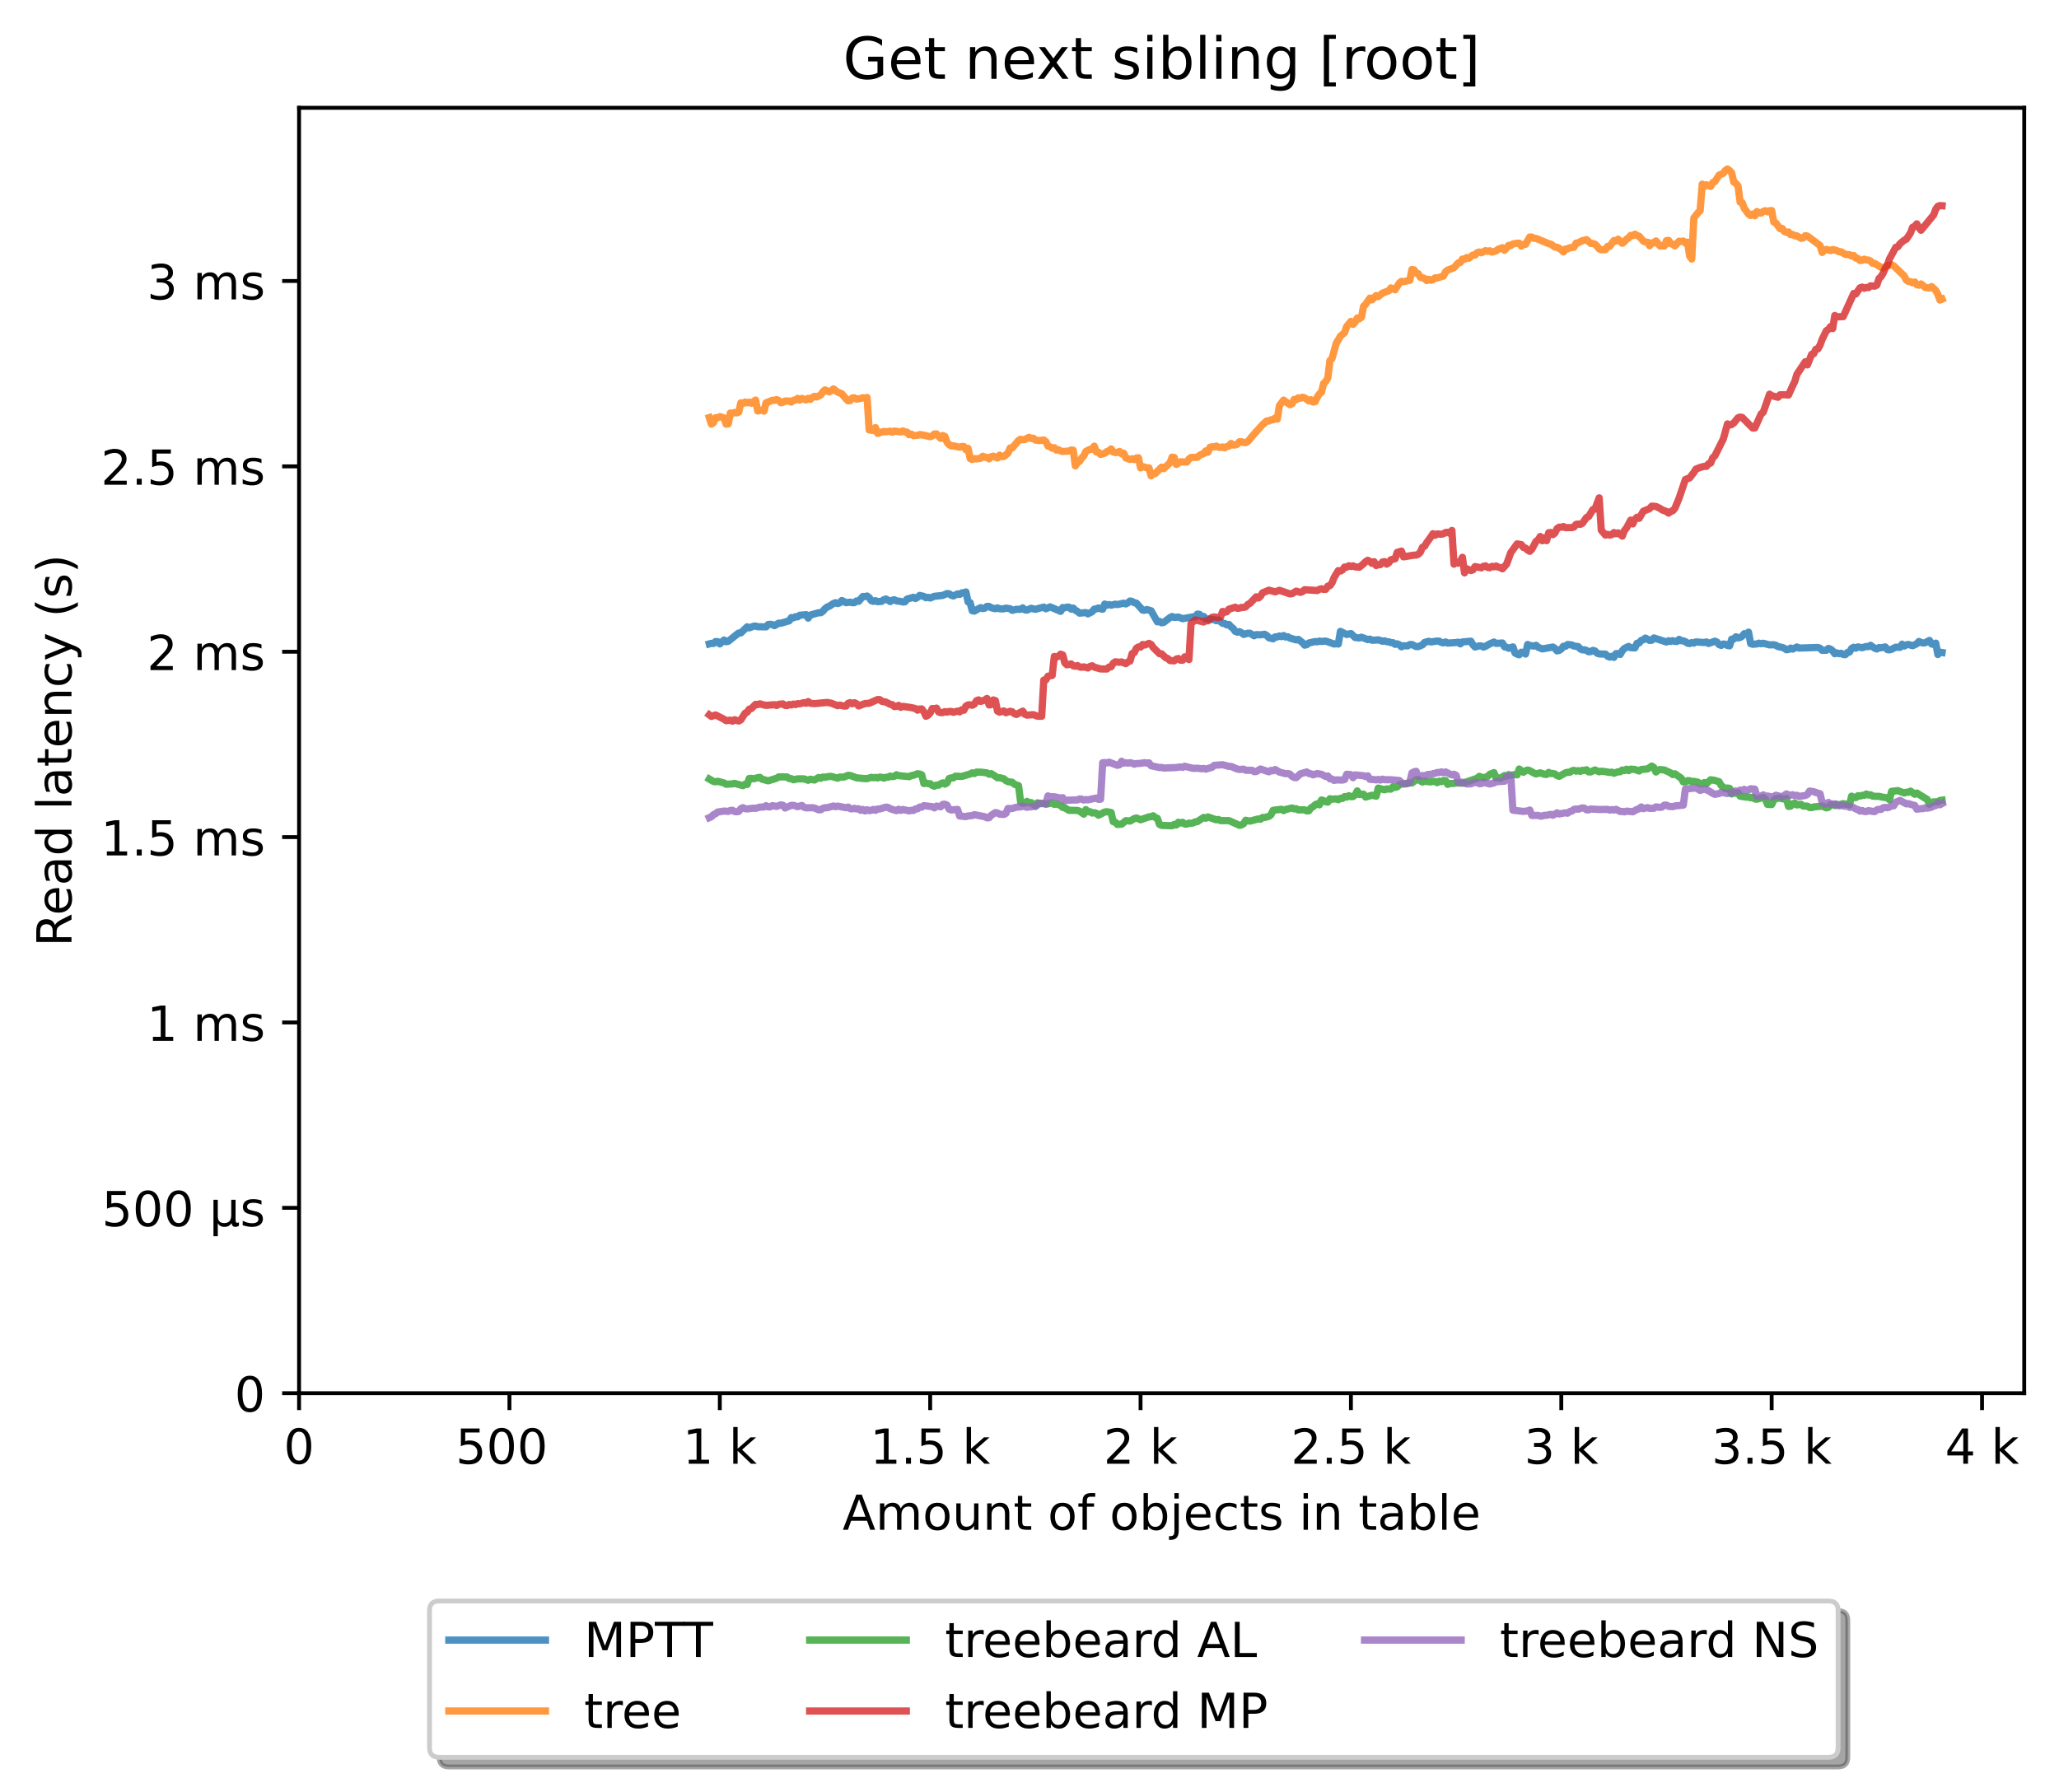 <?xml version="1.0" encoding="utf-8" standalone="no"?>
<!DOCTYPE svg PUBLIC "-//W3C//DTD SVG 1.1//EN"
  "http://www.w3.org/Graphics/SVG/1.1/DTD/svg11.dtd">
<!-- Created with matplotlib (https://matplotlib.org/) -->
<svg height="371.002pt" version="1.1" viewBox="0 0 426.229 371.002" width="426.229pt" xmlns="http://www.w3.org/2000/svg" xmlns:xlink="http://www.w3.org/1999/xlink">
 <defs>
  <style type="text/css">*{stroke-linecap:butt;stroke-linejoin:round;}</style>
 </defs>
 <g id="figure_1">
  <g id="patch_1">
   <path d="M 0 371.002 
L 426.229 371.002 
L 426.229 0 
L 0 0 
z
" style="fill:#ffffff;"/>
  </g>
  <g id="axes_1">
   <g id="patch_2">
    <path d="M 61.909 288.43 
L 419.029 288.43 
L 419.029 22.318 
L 61.909 22.318 
z
" style="fill:#ffffff;"/>
   </g>
   <g id="matplotlib.axis_1">
    <g id="xtick_1">
     <g id="line2d_1">
      <defs>
       <path d="M 0 0 
L 0 3.5 
" id="mc5bb96e18f" style="stroke:#000000;stroke-width:0.8;"/>
      </defs>
      <g>
       <use style="stroke:#000000;stroke-width:0.8;" x="61.909" xlink:href="#mc5bb96e18f" y="288.43"/>
      </g>
     </g>
     <g id="text_1">
      <!-- 0 -->
      <g transform="translate(58.728 303.029)scale(0.1 -0.1)">
       <defs>
        <path d="M 31.781 66.406 
Q 24.172 66.406 20.328 58.906 
Q 16.5 51.422 16.5 36.375 
Q 16.5 21.391 20.328 13.891 
Q 24.172 6.391 31.781 6.391 
Q 39.453 6.391 43.281 13.891 
Q 47.125 21.391 47.125 36.375 
Q 47.125 51.422 43.281 58.906 
Q 39.453 66.406 31.781 66.406 
z
M 31.781 74.219 
Q 44.047 74.219 50.516 64.516 
Q 56.984 54.828 56.984 36.375 
Q 56.984 17.969 50.516 8.266 
Q 44.047 -1.422 31.781 -1.422 
Q 19.531 -1.422 13.062 8.266 
Q 6.594 17.969 6.594 36.375 
Q 6.594 54.828 13.062 64.516 
Q 19.531 74.219 31.781 74.219 
z
" id="DejaVuSans-48"/>
       </defs>
       <use xlink:href="#DejaVuSans-48"/>
      </g>
     </g>
    </g>
    <g id="xtick_2">
     <g id="line2d_2">
      <g>
       <use style="stroke:#000000;stroke-width:0.8;" x="105.458" xlink:href="#mc5bb96e18f" y="288.43"/>
      </g>
     </g>
     <g id="text_2">
      <!-- 500  -->
      <g transform="translate(94.325 303.029)scale(0.1 -0.1)">
       <defs>
        <path d="M 10.797 72.906 
L 49.516 72.906 
L 49.516 64.594 
L 19.828 64.594 
L 19.828 46.734 
Q 21.969 47.469 24.109 47.828 
Q 26.266 48.188 28.422 48.188 
Q 40.625 48.188 47.75 41.5 
Q 54.891 34.812 54.891 23.391 
Q 54.891 11.625 47.562 5.094 
Q 40.234 -1.422 26.906 -1.422 
Q 22.312 -1.422 17.547 -0.641 
Q 12.797 0.141 7.719 1.703 
L 7.719 11.625 
Q 12.109 9.234 16.797 8.062 
Q 21.484 6.891 26.703 6.891 
Q 35.156 6.891 40.078 11.328 
Q 45.016 15.766 45.016 23.391 
Q 45.016 31 40.078 35.438 
Q 35.156 39.891 26.703 39.891 
Q 22.75 39.891 18.812 39.016 
Q 14.891 38.141 10.797 36.281 
z
" id="DejaVuSans-53"/>
        <path id="DejaVuSans-32"/>
       </defs>
       <use xlink:href="#DejaVuSans-53"/>
       <use x="63.623" xlink:href="#DejaVuSans-48"/>
       <use x="127.246" xlink:href="#DejaVuSans-48"/>
       <use x="190.869" xlink:href="#DejaVuSans-32"/>
      </g>
     </g>
    </g>
    <g id="xtick_3">
     <g id="line2d_3">
      <g>
       <use style="stroke:#000000;stroke-width:0.8;" x="149.007" xlink:href="#mc5bb96e18f" y="288.43"/>
      </g>
     </g>
     <g id="text_3">
      <!-- 1 k -->
      <g transform="translate(141.341 303.029)scale(0.1 -0.1)">
       <defs>
        <path d="M 12.406 8.297 
L 28.516 8.297 
L 28.516 63.922 
L 10.984 60.406 
L 10.984 69.391 
L 28.422 72.906 
L 38.281 72.906 
L 38.281 8.297 
L 54.391 8.297 
L 54.391 0 
L 12.406 0 
z
" id="DejaVuSans-49"/>
        <path d="M 9.078 75.984 
L 18.109 75.984 
L 18.109 31.109 
L 44.922 54.688 
L 56.391 54.688 
L 27.391 29.109 
L 57.625 0 
L 45.906 0 
L 18.109 26.703 
L 18.109 0 
L 9.078 0 
z
" id="DejaVuSans-107"/>
       </defs>
       <use xlink:href="#DejaVuSans-49"/>
       <use x="63.623" xlink:href="#DejaVuSans-32"/>
       <use x="95.41" xlink:href="#DejaVuSans-107"/>
      </g>
     </g>
    </g>
    <g id="xtick_4">
     <g id="line2d_4">
      <g>
       <use style="stroke:#000000;stroke-width:0.8;" x="192.555" xlink:href="#mc5bb96e18f" y="288.43"/>
      </g>
     </g>
     <g id="text_4">
      <!-- 1.5 k -->
      <g transform="translate(180.119 303.029)scale(0.1 -0.1)">
       <defs>
        <path d="M 10.688 12.406 
L 21 12.406 
L 21 0 
L 10.688 0 
z
" id="DejaVuSans-46"/>
       </defs>
       <use xlink:href="#DejaVuSans-49"/>
       <use x="63.623" xlink:href="#DejaVuSans-46"/>
       <use x="95.41" xlink:href="#DejaVuSans-53"/>
       <use x="159.033" xlink:href="#DejaVuSans-32"/>
       <use x="190.82" xlink:href="#DejaVuSans-107"/>
      </g>
     </g>
    </g>
    <g id="xtick_5">
     <g id="line2d_5">
      <g>
       <use style="stroke:#000000;stroke-width:0.8;" x="236.104" xlink:href="#mc5bb96e18f" y="288.43"/>
      </g>
     </g>
     <g id="text_5">
      <!-- 2 k -->
      <g transform="translate(228.438 303.029)scale(0.1 -0.1)">
       <defs>
        <path d="M 19.188 8.297 
L 53.609 8.297 
L 53.609 0 
L 7.328 0 
L 7.328 8.297 
Q 12.938 14.109 22.625 23.891 
Q 32.328 33.688 34.812 36.531 
Q 39.547 41.844 41.422 45.531 
Q 43.312 49.219 43.312 52.781 
Q 43.312 58.594 39.234 62.25 
Q 35.156 65.922 28.609 65.922 
Q 23.969 65.922 18.812 64.312 
Q 13.672 62.703 7.812 59.422 
L 7.812 69.391 
Q 13.766 71.781 18.938 73 
Q 24.125 74.219 28.422 74.219 
Q 39.75 74.219 46.484 68.547 
Q 53.219 62.891 53.219 53.422 
Q 53.219 48.922 51.531 44.891 
Q 49.859 40.875 45.406 35.406 
Q 44.188 33.984 37.641 27.219 
Q 31.109 20.453 19.188 8.297 
z
" id="DejaVuSans-50"/>
       </defs>
       <use xlink:href="#DejaVuSans-50"/>
       <use x="63.623" xlink:href="#DejaVuSans-32"/>
       <use x="95.41" xlink:href="#DejaVuSans-107"/>
      </g>
     </g>
    </g>
    <g id="xtick_6">
     <g id="line2d_6">
      <g>
       <use style="stroke:#000000;stroke-width:0.8;" x="279.652" xlink:href="#mc5bb96e18f" y="288.43"/>
      </g>
     </g>
     <g id="text_6">
      <!-- 2.5 k -->
      <g transform="translate(267.216 303.029)scale(0.1 -0.1)">
       <use xlink:href="#DejaVuSans-50"/>
       <use x="63.623" xlink:href="#DejaVuSans-46"/>
       <use x="95.41" xlink:href="#DejaVuSans-53"/>
       <use x="159.033" xlink:href="#DejaVuSans-32"/>
       <use x="190.82" xlink:href="#DejaVuSans-107"/>
      </g>
     </g>
    </g>
    <g id="xtick_7">
     <g id="line2d_7">
      <g>
       <use style="stroke:#000000;stroke-width:0.8;" x="323.201" xlink:href="#mc5bb96e18f" y="288.43"/>
      </g>
     </g>
     <g id="text_7">
      <!-- 3 k -->
      <g transform="translate(315.535 303.029)scale(0.1 -0.1)">
       <defs>
        <path d="M 40.578 39.312 
Q 47.656 37.797 51.625 33 
Q 55.609 28.219 55.609 21.188 
Q 55.609 10.406 48.188 4.484 
Q 40.766 -1.422 27.094 -1.422 
Q 22.516 -1.422 17.656 -0.516 
Q 12.797 0.391 7.625 2.203 
L 7.625 11.719 
Q 11.719 9.328 16.594 8.109 
Q 21.484 6.891 26.812 6.891 
Q 36.078 6.891 40.938 10.547 
Q 45.797 14.203 45.797 21.188 
Q 45.797 27.641 41.281 31.266 
Q 36.766 34.906 28.719 34.906 
L 20.219 34.906 
L 20.219 43.016 
L 29.109 43.016 
Q 36.375 43.016 40.234 45.922 
Q 44.094 48.828 44.094 54.297 
Q 44.094 59.906 40.109 62.906 
Q 36.141 65.922 28.719 65.922 
Q 24.656 65.922 20.016 65.031 
Q 15.375 64.156 9.812 62.312 
L 9.812 71.094 
Q 15.438 72.656 20.344 73.438 
Q 25.25 74.219 29.594 74.219 
Q 40.828 74.219 47.359 69.109 
Q 53.906 64.016 53.906 55.328 
Q 53.906 49.266 50.438 45.094 
Q 46.969 40.922 40.578 39.312 
z
" id="DejaVuSans-51"/>
       </defs>
       <use xlink:href="#DejaVuSans-51"/>
       <use x="63.623" xlink:href="#DejaVuSans-32"/>
       <use x="95.41" xlink:href="#DejaVuSans-107"/>
      </g>
     </g>
    </g>
    <g id="xtick_8">
     <g id="line2d_8">
      <g>
       <use style="stroke:#000000;stroke-width:0.8;" x="366.749" xlink:href="#mc5bb96e18f" y="288.43"/>
      </g>
     </g>
     <g id="text_8">
      <!-- 3.5 k -->
      <g transform="translate(354.313 303.029)scale(0.1 -0.1)">
       <use xlink:href="#DejaVuSans-51"/>
       <use x="63.623" xlink:href="#DejaVuSans-46"/>
       <use x="95.41" xlink:href="#DejaVuSans-53"/>
       <use x="159.033" xlink:href="#DejaVuSans-32"/>
       <use x="190.82" xlink:href="#DejaVuSans-107"/>
      </g>
     </g>
    </g>
    <g id="xtick_9">
     <g id="line2d_9">
      <g>
       <use style="stroke:#000000;stroke-width:0.8;" x="410.298" xlink:href="#mc5bb96e18f" y="288.43"/>
      </g>
     </g>
     <g id="text_9">
      <!-- 4 k -->
      <g transform="translate(402.632 303.029)scale(0.1 -0.1)">
       <defs>
        <path d="M 37.797 64.312 
L 12.891 25.391 
L 37.797 25.391 
z
M 35.203 72.906 
L 47.609 72.906 
L 47.609 25.391 
L 58.016 25.391 
L 58.016 17.188 
L 47.609 17.188 
L 47.609 0 
L 37.797 0 
L 37.797 17.188 
L 4.891 17.188 
L 4.891 26.703 
z
" id="DejaVuSans-52"/>
       </defs>
       <use xlink:href="#DejaVuSans-52"/>
       <use x="63.623" xlink:href="#DejaVuSans-32"/>
       <use x="95.41" xlink:href="#DejaVuSans-107"/>
      </g>
     </g>
    </g>
    <g id="text_10">
     <!-- Amount of objects in table -->
     <g transform="translate(174.411 316.707)scale(0.1 -0.1)">
      <defs>
       <path d="M 34.188 63.188 
L 20.797 26.906 
L 47.609 26.906 
z
M 28.609 72.906 
L 39.797 72.906 
L 67.578 0 
L 57.328 0 
L 50.688 18.703 
L 17.828 18.703 
L 11.188 0 
L 0.781 0 
z
" id="DejaVuSans-65"/>
       <path d="M 52 44.188 
Q 55.375 50.25 60.062 53.125 
Q 64.75 56 71.094 56 
Q 79.641 56 84.281 50.016 
Q 88.922 44.047 88.922 33.016 
L 88.922 0 
L 79.891 0 
L 79.891 32.719 
Q 79.891 40.578 77.094 44.375 
Q 74.312 48.188 68.609 48.188 
Q 61.625 48.188 57.562 43.547 
Q 53.516 38.922 53.516 30.906 
L 53.516 0 
L 44.484 0 
L 44.484 32.719 
Q 44.484 40.625 41.703 44.406 
Q 38.922 48.188 33.109 48.188 
Q 26.219 48.188 22.156 43.531 
Q 18.109 38.875 18.109 30.906 
L 18.109 0 
L 9.078 0 
L 9.078 54.688 
L 18.109 54.688 
L 18.109 46.188 
Q 21.188 51.219 25.484 53.609 
Q 29.781 56 35.688 56 
Q 41.656 56 45.828 52.969 
Q 50 49.953 52 44.188 
z
" id="DejaVuSans-109"/>
       <path d="M 30.609 48.391 
Q 23.391 48.391 19.188 42.75 
Q 14.984 37.109 14.984 27.297 
Q 14.984 17.484 19.156 11.844 
Q 23.344 6.203 30.609 6.203 
Q 37.797 6.203 41.984 11.859 
Q 46.188 17.531 46.188 27.297 
Q 46.188 37.016 41.984 42.703 
Q 37.797 48.391 30.609 48.391 
z
M 30.609 56 
Q 42.328 56 49.016 48.375 
Q 55.719 40.766 55.719 27.297 
Q 55.719 13.875 49.016 6.219 
Q 42.328 -1.422 30.609 -1.422 
Q 18.844 -1.422 12.172 6.219 
Q 5.516 13.875 5.516 27.297 
Q 5.516 40.766 12.172 48.375 
Q 18.844 56 30.609 56 
z
" id="DejaVuSans-111"/>
       <path d="M 8.5 21.578 
L 8.5 54.688 
L 17.484 54.688 
L 17.484 21.922 
Q 17.484 14.156 20.5 10.266 
Q 23.531 6.391 29.594 6.391 
Q 36.859 6.391 41.078 11.031 
Q 45.312 15.672 45.312 23.688 
L 45.312 54.688 
L 54.297 54.688 
L 54.297 0 
L 45.312 0 
L 45.312 8.406 
Q 42.047 3.422 37.719 1 
Q 33.406 -1.422 27.688 -1.422 
Q 18.266 -1.422 13.375 4.438 
Q 8.5 10.297 8.5 21.578 
z
M 31.109 56 
z
" id="DejaVuSans-117"/>
       <path d="M 54.891 33.016 
L 54.891 0 
L 45.906 0 
L 45.906 32.719 
Q 45.906 40.484 42.875 44.328 
Q 39.844 48.188 33.797 48.188 
Q 26.516 48.188 22.312 43.547 
Q 18.109 38.922 18.109 30.906 
L 18.109 0 
L 9.078 0 
L 9.078 54.688 
L 18.109 54.688 
L 18.109 46.188 
Q 21.344 51.125 25.703 53.562 
Q 30.078 56 35.797 56 
Q 45.219 56 50.047 50.172 
Q 54.891 44.344 54.891 33.016 
z
" id="DejaVuSans-110"/>
       <path d="M 18.312 70.219 
L 18.312 54.688 
L 36.812 54.688 
L 36.812 47.703 
L 18.312 47.703 
L 18.312 18.016 
Q 18.312 11.328 20.141 9.422 
Q 21.969 7.516 27.594 7.516 
L 36.812 7.516 
L 36.812 0 
L 27.594 0 
Q 17.188 0 13.234 3.875 
Q 9.281 7.766 9.281 18.016 
L 9.281 47.703 
L 2.688 47.703 
L 2.688 54.688 
L 9.281 54.688 
L 9.281 70.219 
z
" id="DejaVuSans-116"/>
       <path d="M 37.109 75.984 
L 37.109 68.5 
L 28.516 68.5 
Q 23.688 68.5 21.797 66.547 
Q 19.922 64.594 19.922 59.516 
L 19.922 54.688 
L 34.719 54.688 
L 34.719 47.703 
L 19.922 47.703 
L 19.922 0 
L 10.891 0 
L 10.891 47.703 
L 2.297 47.703 
L 2.297 54.688 
L 10.891 54.688 
L 10.891 58.5 
Q 10.891 67.625 15.141 71.797 
Q 19.391 75.984 28.609 75.984 
z
" id="DejaVuSans-102"/>
       <path d="M 48.688 27.297 
Q 48.688 37.203 44.609 42.844 
Q 40.531 48.484 33.406 48.484 
Q 26.266 48.484 22.188 42.844 
Q 18.109 37.203 18.109 27.297 
Q 18.109 17.391 22.188 11.75 
Q 26.266 6.109 33.406 6.109 
Q 40.531 6.109 44.609 11.75 
Q 48.688 17.391 48.688 27.297 
z
M 18.109 46.391 
Q 20.953 51.266 25.266 53.625 
Q 29.594 56 35.594 56 
Q 45.562 56 51.781 48.094 
Q 58.016 40.188 58.016 27.297 
Q 58.016 14.406 51.781 6.484 
Q 45.562 -1.422 35.594 -1.422 
Q 29.594 -1.422 25.266 0.953 
Q 20.953 3.328 18.109 8.203 
L 18.109 0 
L 9.078 0 
L 9.078 75.984 
L 18.109 75.984 
z
" id="DejaVuSans-98"/>
       <path d="M 9.422 54.688 
L 18.406 54.688 
L 18.406 -0.984 
Q 18.406 -11.422 14.422 -16.109 
Q 10.453 -20.797 1.609 -20.797 
L -1.812 -20.797 
L -1.812 -13.188 
L 0.594 -13.188 
Q 5.719 -13.188 7.562 -10.812 
Q 9.422 -8.453 9.422 -0.984 
z
M 9.422 75.984 
L 18.406 75.984 
L 18.406 64.594 
L 9.422 64.594 
z
" id="DejaVuSans-106"/>
       <path d="M 56.203 29.594 
L 56.203 25.203 
L 14.891 25.203 
Q 15.484 15.922 20.484 11.062 
Q 25.484 6.203 34.422 6.203 
Q 39.594 6.203 44.453 7.469 
Q 49.312 8.734 54.109 11.281 
L 54.109 2.781 
Q 49.266 0.734 44.188 -0.344 
Q 39.109 -1.422 33.891 -1.422 
Q 20.797 -1.422 13.156 6.188 
Q 5.516 13.812 5.516 26.812 
Q 5.516 40.234 12.766 48.109 
Q 20.016 56 32.328 56 
Q 43.359 56 49.781 48.891 
Q 56.203 41.797 56.203 29.594 
z
M 47.219 32.234 
Q 47.125 39.594 43.094 43.984 
Q 39.062 48.391 32.422 48.391 
Q 24.906 48.391 20.391 44.141 
Q 15.875 39.891 15.188 32.172 
z
" id="DejaVuSans-101"/>
       <path d="M 48.781 52.594 
L 48.781 44.188 
Q 44.969 46.297 41.141 47.344 
Q 37.312 48.391 33.406 48.391 
Q 24.656 48.391 19.812 42.844 
Q 14.984 37.312 14.984 27.297 
Q 14.984 17.281 19.812 11.734 
Q 24.656 6.203 33.406 6.203 
Q 37.312 6.203 41.141 7.25 
Q 44.969 8.297 48.781 10.406 
L 48.781 2.094 
Q 45.016 0.344 40.984 -0.531 
Q 36.969 -1.422 32.422 -1.422 
Q 20.062 -1.422 12.781 6.344 
Q 5.516 14.109 5.516 27.297 
Q 5.516 40.672 12.859 48.328 
Q 20.219 56 33.016 56 
Q 37.156 56 41.109 55.141 
Q 45.062 54.297 48.781 52.594 
z
" id="DejaVuSans-99"/>
       <path d="M 44.281 53.078 
L 44.281 44.578 
Q 40.484 46.531 36.375 47.5 
Q 32.281 48.484 27.875 48.484 
Q 21.188 48.484 17.844 46.438 
Q 14.5 44.391 14.5 40.281 
Q 14.5 37.156 16.891 35.375 
Q 19.281 33.594 26.516 31.984 
L 29.594 31.297 
Q 39.156 29.25 43.188 25.516 
Q 47.219 21.781 47.219 15.094 
Q 47.219 7.469 41.188 3.016 
Q 35.156 -1.422 24.609 -1.422 
Q 20.219 -1.422 15.453 -0.562 
Q 10.688 0.297 5.422 2 
L 5.422 11.281 
Q 10.406 8.688 15.234 7.391 
Q 20.062 6.109 24.812 6.109 
Q 31.156 6.109 34.562 8.281 
Q 37.984 10.453 37.984 14.406 
Q 37.984 18.062 35.516 20.016 
Q 33.062 21.969 24.703 23.781 
L 21.578 24.516 
Q 13.234 26.266 9.516 29.906 
Q 5.812 33.547 5.812 39.891 
Q 5.812 47.609 11.281 51.797 
Q 16.75 56 26.812 56 
Q 31.781 56 36.172 55.266 
Q 40.578 54.547 44.281 53.078 
z
" id="DejaVuSans-115"/>
       <path d="M 9.422 54.688 
L 18.406 54.688 
L 18.406 0 
L 9.422 0 
z
M 9.422 75.984 
L 18.406 75.984 
L 18.406 64.594 
L 9.422 64.594 
z
" id="DejaVuSans-105"/>
       <path d="M 34.281 27.484 
Q 23.391 27.484 19.188 25 
Q 14.984 22.516 14.984 16.5 
Q 14.984 11.719 18.141 8.906 
Q 21.297 6.109 26.703 6.109 
Q 34.188 6.109 38.703 11.406 
Q 43.219 16.703 43.219 25.484 
L 43.219 27.484 
z
M 52.203 31.203 
L 52.203 0 
L 43.219 0 
L 43.219 8.297 
Q 40.141 3.328 35.547 0.953 
Q 30.953 -1.422 24.312 -1.422 
Q 15.922 -1.422 10.953 3.297 
Q 6 8.016 6 15.922 
Q 6 25.141 12.172 29.828 
Q 18.359 34.516 30.609 34.516 
L 43.219 34.516 
L 43.219 35.406 
Q 43.219 41.609 39.141 45 
Q 35.062 48.391 27.688 48.391 
Q 23 48.391 18.547 47.266 
Q 14.109 46.141 10.016 43.891 
L 10.016 52.203 
Q 14.938 54.109 19.578 55.047 
Q 24.219 56 28.609 56 
Q 40.484 56 46.344 49.844 
Q 52.203 43.703 52.203 31.203 
z
" id="DejaVuSans-97"/>
       <path d="M 9.422 75.984 
L 18.406 75.984 
L 18.406 0 
L 9.422 0 
z
" id="DejaVuSans-108"/>
      </defs>
      <use xlink:href="#DejaVuSans-65"/>
      <use x="68.408" xlink:href="#DejaVuSans-109"/>
      <use x="165.82" xlink:href="#DejaVuSans-111"/>
      <use x="227.002" xlink:href="#DejaVuSans-117"/>
      <use x="290.381" xlink:href="#DejaVuSans-110"/>
      <use x="353.76" xlink:href="#DejaVuSans-116"/>
      <use x="392.969" xlink:href="#DejaVuSans-32"/>
      <use x="424.756" xlink:href="#DejaVuSans-111"/>
      <use x="485.938" xlink:href="#DejaVuSans-102"/>
      <use x="521.143" xlink:href="#DejaVuSans-32"/>
      <use x="552.93" xlink:href="#DejaVuSans-111"/>
      <use x="614.111" xlink:href="#DejaVuSans-98"/>
      <use x="677.588" xlink:href="#DejaVuSans-106"/>
      <use x="705.371" xlink:href="#DejaVuSans-101"/>
      <use x="766.895" xlink:href="#DejaVuSans-99"/>
      <use x="821.875" xlink:href="#DejaVuSans-116"/>
      <use x="861.084" xlink:href="#DejaVuSans-115"/>
      <use x="913.184" xlink:href="#DejaVuSans-32"/>
      <use x="944.971" xlink:href="#DejaVuSans-105"/>
      <use x="972.754" xlink:href="#DejaVuSans-110"/>
      <use x="1036.133" xlink:href="#DejaVuSans-32"/>
      <use x="1067.92" xlink:href="#DejaVuSans-116"/>
      <use x="1107.129" xlink:href="#DejaVuSans-97"/>
      <use x="1168.408" xlink:href="#DejaVuSans-98"/>
      <use x="1231.885" xlink:href="#DejaVuSans-108"/>
      <use x="1259.668" xlink:href="#DejaVuSans-101"/>
     </g>
    </g>
   </g>
   <g id="matplotlib.axis_2">
    <g id="ytick_1">
     <g id="line2d_10">
      <defs>
       <path d="M 0 0 
L -3.5 0 
" id="m98fe7b7bc9" style="stroke:#000000;stroke-width:0.8;"/>
      </defs>
      <g>
       <use style="stroke:#000000;stroke-width:0.8;" x="61.909" xlink:href="#m98fe7b7bc9" y="288.43"/>
      </g>
     </g>
     <g id="text_11">
      <!-- 0 -->
      <g transform="translate(48.547 292.229)scale(0.1 -0.1)">
       <use xlink:href="#DejaVuSans-48"/>
      </g>
     </g>
    </g>
    <g id="ytick_2">
     <g id="line2d_11">
      <g>
       <use style="stroke:#000000;stroke-width:0.8;" x="61.909" xlink:href="#m98fe7b7bc9" y="250.054"/>
      </g>
     </g>
     <g id="text_12">
      <!-- 500 µs -->
      <g transform="translate(21.072 253.853)scale(0.1 -0.1)">
       <defs>
        <path d="M 8.5 -20.797 
L 8.5 54.688 
L 17.484 54.688 
L 17.484 20.703 
Q 17.484 13.625 20.844 10 
Q 24.219 6.391 30.812 6.391 
Q 38.031 6.391 41.672 10.484 
Q 45.312 14.594 45.312 22.797 
L 45.312 54.688 
L 54.297 54.688 
L 54.297 12.594 
Q 54.297 9.672 55.141 8.281 
Q 56 6.891 57.812 6.891 
Q 58.25 6.891 59.031 7.156 
Q 59.812 7.422 61.188 8.016 
L 61.188 0.781 
Q 59.188 -0.344 57.391 -0.875 
Q 55.609 -1.422 53.906 -1.422 
Q 50.531 -1.422 48.531 0.484 
Q 46.531 2.391 45.797 6.297 
Q 43.359 2.438 39.812 0.5 
Q 36.281 -1.422 31.5 -1.422 
Q 26.516 -1.422 23.016 0.484 
Q 19.531 2.391 17.484 6.203 
L 17.484 -20.797 
z
" id="DejaVuSans-181"/>
       </defs>
       <use xlink:href="#DejaVuSans-53"/>
       <use x="63.623" xlink:href="#DejaVuSans-48"/>
       <use x="127.246" xlink:href="#DejaVuSans-48"/>
       <use x="190.869" xlink:href="#DejaVuSans-32"/>
       <use x="222.656" xlink:href="#DejaVuSans-181"/>
       <use x="286.279" xlink:href="#DejaVuSans-115"/>
      </g>
     </g>
    </g>
    <g id="ytick_3">
     <g id="line2d_12">
      <g>
       <use style="stroke:#000000;stroke-width:0.8;" x="61.909" xlink:href="#m98fe7b7bc9" y="211.678"/>
      </g>
     </g>
     <g id="text_13">
      <!-- 1 ms -->
      <g transform="translate(30.419 215.477)scale(0.1 -0.1)">
       <use xlink:href="#DejaVuSans-49"/>
       <use x="63.623" xlink:href="#DejaVuSans-32"/>
       <use x="95.41" xlink:href="#DejaVuSans-109"/>
       <use x="192.822" xlink:href="#DejaVuSans-115"/>
      </g>
     </g>
    </g>
    <g id="ytick_4">
     <g id="line2d_13">
      <g>
       <use style="stroke:#000000;stroke-width:0.8;" x="61.909" xlink:href="#m98fe7b7bc9" y="173.302"/>
      </g>
     </g>
     <g id="text_14">
      <!-- 1.5 ms -->
      <g transform="translate(20.878 177.101)scale(0.1 -0.1)">
       <use xlink:href="#DejaVuSans-49"/>
       <use x="63.623" xlink:href="#DejaVuSans-46"/>
       <use x="95.41" xlink:href="#DejaVuSans-53"/>
       <use x="159.033" xlink:href="#DejaVuSans-32"/>
       <use x="190.82" xlink:href="#DejaVuSans-109"/>
       <use x="288.232" xlink:href="#DejaVuSans-115"/>
      </g>
     </g>
    </g>
    <g id="ytick_5">
     <g id="line2d_14">
      <g>
       <use style="stroke:#000000;stroke-width:0.8;" x="61.909" xlink:href="#m98fe7b7bc9" y="134.926"/>
      </g>
     </g>
     <g id="text_15">
      <!-- 2 ms -->
      <g transform="translate(30.419 138.726)scale(0.1 -0.1)">
       <use xlink:href="#DejaVuSans-50"/>
       <use x="63.623" xlink:href="#DejaVuSans-32"/>
       <use x="95.41" xlink:href="#DejaVuSans-109"/>
       <use x="192.822" xlink:href="#DejaVuSans-115"/>
      </g>
     </g>
    </g>
    <g id="ytick_6">
     <g id="line2d_15">
      <g>
       <use style="stroke:#000000;stroke-width:0.8;" x="61.909" xlink:href="#m98fe7b7bc9" y="96.55"/>
      </g>
     </g>
     <g id="text_16">
      <!-- 2.5 ms -->
      <g transform="translate(20.878 100.35)scale(0.1 -0.1)">
       <use xlink:href="#DejaVuSans-50"/>
       <use x="63.623" xlink:href="#DejaVuSans-46"/>
       <use x="95.41" xlink:href="#DejaVuSans-53"/>
       <use x="159.033" xlink:href="#DejaVuSans-32"/>
       <use x="190.82" xlink:href="#DejaVuSans-109"/>
       <use x="288.232" xlink:href="#DejaVuSans-115"/>
      </g>
     </g>
    </g>
    <g id="ytick_7">
     <g id="line2d_16">
      <g>
       <use style="stroke:#000000;stroke-width:0.8;" x="61.909" xlink:href="#m98fe7b7bc9" y="58.174"/>
      </g>
     </g>
     <g id="text_17">
      <!-- 3 ms -->
      <g transform="translate(30.419 61.974)scale(0.1 -0.1)">
       <use xlink:href="#DejaVuSans-51"/>
       <use x="63.623" xlink:href="#DejaVuSans-32"/>
       <use x="95.41" xlink:href="#DejaVuSans-109"/>
       <use x="192.822" xlink:href="#DejaVuSans-115"/>
      </g>
     </g>
    </g>
    <g id="text_18">
     <!-- Read latency (s) -->
     <g transform="translate(14.798 195.99)rotate(-90)scale(0.1 -0.1)">
      <defs>
       <path d="M 44.391 34.188 
Q 47.562 33.109 50.562 29.594 
Q 53.562 26.078 56.594 19.922 
L 66.609 0 
L 56 0 
L 46.688 18.703 
Q 43.062 26.031 39.672 28.422 
Q 36.281 30.812 30.422 30.812 
L 19.672 30.812 
L 19.672 0 
L 9.812 0 
L 9.812 72.906 
L 32.078 72.906 
Q 44.578 72.906 50.734 67.672 
Q 56.891 62.453 56.891 51.906 
Q 56.891 45.016 53.688 40.469 
Q 50.484 35.938 44.391 34.188 
z
M 19.672 64.797 
L 19.672 38.922 
L 32.078 38.922 
Q 39.203 38.922 42.844 42.219 
Q 46.484 45.516 46.484 51.906 
Q 46.484 58.297 42.844 61.547 
Q 39.203 64.797 32.078 64.797 
z
" id="DejaVuSans-82"/>
       <path d="M 45.406 46.391 
L 45.406 75.984 
L 54.391 75.984 
L 54.391 0 
L 45.406 0 
L 45.406 8.203 
Q 42.578 3.328 38.25 0.953 
Q 33.938 -1.422 27.875 -1.422 
Q 17.969 -1.422 11.734 6.484 
Q 5.516 14.406 5.516 27.297 
Q 5.516 40.188 11.734 48.094 
Q 17.969 56 27.875 56 
Q 33.938 56 38.25 53.625 
Q 42.578 51.266 45.406 46.391 
z
M 14.797 27.297 
Q 14.797 17.391 18.875 11.75 
Q 22.953 6.109 30.078 6.109 
Q 37.203 6.109 41.297 11.75 
Q 45.406 17.391 45.406 27.297 
Q 45.406 37.203 41.297 42.844 
Q 37.203 48.484 30.078 48.484 
Q 22.953 48.484 18.875 42.844 
Q 14.797 37.203 14.797 27.297 
z
" id="DejaVuSans-100"/>
       <path d="M 32.172 -5.078 
Q 28.375 -14.844 24.75 -17.812 
Q 21.141 -20.797 15.094 -20.797 
L 7.906 -20.797 
L 7.906 -13.281 
L 13.188 -13.281 
Q 16.891 -13.281 18.938 -11.516 
Q 21 -9.766 23.484 -3.219 
L 25.094 0.875 
L 2.984 54.688 
L 12.5 54.688 
L 29.594 11.922 
L 46.688 54.688 
L 56.203 54.688 
z
" id="DejaVuSans-121"/>
       <path d="M 31 75.875 
Q 24.469 64.656 21.281 53.656 
Q 18.109 42.672 18.109 31.391 
Q 18.109 20.125 21.312 9.062 
Q 24.516 -2 31 -13.188 
L 23.188 -13.188 
Q 15.875 -1.703 12.234 9.375 
Q 8.594 20.453 8.594 31.391 
Q 8.594 42.281 12.203 53.312 
Q 15.828 64.359 23.188 75.875 
z
" id="DejaVuSans-40"/>
       <path d="M 8.016 75.875 
L 15.828 75.875 
Q 23.141 64.359 26.781 53.312 
Q 30.422 42.281 30.422 31.391 
Q 30.422 20.453 26.781 9.375 
Q 23.141 -1.703 15.828 -13.188 
L 8.016 -13.188 
Q 14.5 -2 17.703 9.062 
Q 20.906 20.125 20.906 31.391 
Q 20.906 42.672 17.703 53.656 
Q 14.5 64.656 8.016 75.875 
z
" id="DejaVuSans-41"/>
      </defs>
      <use xlink:href="#DejaVuSans-82"/>
      <use x="64.982" xlink:href="#DejaVuSans-101"/>
      <use x="126.506" xlink:href="#DejaVuSans-97"/>
      <use x="187.785" xlink:href="#DejaVuSans-100"/>
      <use x="251.262" xlink:href="#DejaVuSans-32"/>
      <use x="283.049" xlink:href="#DejaVuSans-108"/>
      <use x="310.832" xlink:href="#DejaVuSans-97"/>
      <use x="372.111" xlink:href="#DejaVuSans-116"/>
      <use x="411.32" xlink:href="#DejaVuSans-101"/>
      <use x="472.844" xlink:href="#DejaVuSans-110"/>
      <use x="536.223" xlink:href="#DejaVuSans-99"/>
      <use x="591.203" xlink:href="#DejaVuSans-121"/>
      <use x="650.383" xlink:href="#DejaVuSans-32"/>
      <use x="682.17" xlink:href="#DejaVuSans-40"/>
      <use x="721.184" xlink:href="#DejaVuSans-115"/>
      <use x="773.283" xlink:href="#DejaVuSans-41"/>
     </g>
    </g>
   </g>
   <g id="line2d_17">
    <path clip-path="url(#p5c48411bfe)" d="M 146.829 133.307 
L 147.265 133.186 
L 147.7 133.221 
L 148.136 132.819 
L 148.571 132.843 
L 149.007 133.307 
L 149.877 132.507 
L 150.313 132.853 
L 150.748 132.765 
L 151.619 132.074 
L 152.49 131.369 
L 152.926 131.05 
L 153.361 131.029 
L 154.668 129.775 
L 155.103 129.99 
L 155.974 129.641 
L 156.41 129.608 
L 156.845 129.748 
L 158.587 129.774 
L 159.023 129.29 
L 159.458 129.245 
L 159.894 129.321 
L 160.329 129.526 
L 161.2 129.007 
L 161.636 129.031 
L 163.378 128.517 
L 163.813 127.853 
L 164.249 127.907 
L 164.684 127.677 
L 165.119 127.701 
L 165.555 127.373 
L 166.426 127.297 
L 166.861 127.25 
L 167.297 127.964 
L 167.732 127.336 
L 169.474 126.847 
L 169.91 126.85 
L 170.345 126.542 
L 170.781 126.016 
L 171.216 125.679 
L 171.652 125.516 
L 172.523 124.937 
L 172.958 124.778 
L 173.394 124.951 
L 173.829 124.802 
L 174.265 124.322 
L 175.136 124.769 
L 176.007 124.66 
L 176.442 124.782 
L 176.878 124.757 
L 177.313 124.414 
L 177.749 124.49 
L 178.62 123.48 
L 179.055 123.507 
L 179.49 123.395 
L 179.926 123.72 
L 180.361 124.346 
L 180.797 124.502 
L 181.232 124.354 
L 181.668 124.562 
L 182.539 124.49 
L 182.974 124.139 
L 183.41 124.011 
L 184.281 124.538 
L 184.716 124.254 
L 185.152 124.17 
L 185.587 124.406 
L 186.458 124.507 
L 186.894 124.633 
L 187.329 124.59 
L 187.765 124.03 
L 189.071 123.651 
L 189.507 123.905 
L 189.942 123.666 
L 190.378 123.266 
L 191.249 123.469 
L 191.684 123.752 
L 192.12 123.657 
L 192.555 123.803 
L 193.426 123.448 
L 194.732 123.317 
L 195.168 123.255 
L 196.039 122.882 
L 196.474 122.924 
L 196.91 123.236 
L 197.345 123.375 
L 198.216 122.959 
L 198.652 123.066 
L 199.087 122.742 
L 199.523 122.706 
L 199.958 122.554 
L 200.394 124.605 
L 200.829 124.768 
L 201.265 126.44 
L 201.7 126.513 
L 202.571 126.015 
L 203.007 125.796 
L 203.442 125.988 
L 203.878 125.891 
L 204.313 125.541 
L 204.749 125.546 
L 205.184 125.818 
L 206.055 126.024 
L 206.491 125.849 
L 206.926 126.039 
L 207.797 126.049 
L 208.233 125.892 
L 209.104 126.03 
L 209.539 126.354 
L 210.41 126.136 
L 211.281 126.142 
L 211.716 125.846 
L 212.152 126.256 
L 212.587 126.307 
L 213.458 125.933 
L 214.329 126.148 
L 215.2 125.903 
L 216.071 125.684 
L 216.507 126.035 
L 217.378 125.637 
L 219.555 126.567 
L 219.991 125.777 
L 220.426 125.834 
L 220.862 125.683 
L 221.297 125.708 
L 221.733 126.101 
L 222.168 125.891 
L 222.604 126.342 
L 223.039 126.574 
L 223.475 126.938 
L 224.781 126.817 
L 225.216 127.085 
L 226.087 126.639 
L 226.523 126.107 
L 226.958 126.054 
L 227.394 125.859 
L 227.829 126.05 
L 228.265 126.119 
L 228.7 125.052 
L 229.136 125.294 
L 229.571 125.156 
L 230.007 125.292 
L 230.878 125.076 
L 231.313 125.158 
L 232.62 124.873 
L 233.055 125.033 
L 233.491 124.794 
L 233.926 124.422 
L 234.362 124.508 
L 234.797 124.778 
L 235.233 124.856 
L 236.539 126.317 
L 236.975 126.344 
L 237.41 126.186 
L 238.281 126.443 
L 239.588 128.74 
L 240.023 128.638 
L 240.458 128.93 
L 240.894 128.851 
L 242.2 127.856 
L 242.636 127.63 
L 243.071 127.831 
L 243.942 127.743 
L 244.813 128.087 
L 246.991 127.698 
L 247.426 127.706 
L 247.862 127.14 
L 248.297 127.177 
L 248.733 127.629 
L 249.168 127.611 
L 249.604 128.1 
L 251.346 128.299 
L 251.781 128.496 
L 252.217 128.354 
L 253.088 129.042 
L 253.523 129.075 
L 253.959 129.37 
L 254.394 129.273 
L 254.83 129.769 
L 255.265 130.093 
L 255.7 130.703 
L 256.136 130.875 
L 256.571 130.765 
L 257.007 130.981 
L 257.442 131.343 
L 258.313 131.093 
L 258.749 131.096 
L 259.62 131.621 
L 260.055 131.379 
L 260.926 131.426 
L 261.797 131.31 
L 262.233 131.57 
L 262.668 132.035 
L 263.539 132.257 
L 263.975 131.845 
L 264.41 131.865 
L 264.846 131.663 
L 265.281 131.802 
L 265.717 131.569 
L 266.152 131.883 
L 266.588 131.827 
L 267.023 132.099 
L 268.33 132.474 
L 268.765 132.367 
L 269.636 133.053 
L 270.072 133.563 
L 270.507 133.463 
L 270.942 133.109 
L 272.249 132.822 
L 272.684 132.87 
L 273.12 132.72 
L 273.555 132.797 
L 274.426 132.716 
L 276.168 133.328 
L 276.604 133.269 
L 277.039 133.328 
L 277.475 130.715 
L 278.781 131.361 
L 279.652 131.155 
L 280.523 131.982 
L 281.394 132.074 
L 281.83 131.912 
L 283.136 132.417 
L 283.572 132.313 
L 284.007 132.54 
L 284.878 132.512 
L 285.314 132.464 
L 286.184 132.751 
L 286.62 132.665 
L 287.055 132.85 
L 287.491 132.865 
L 287.926 133.043 
L 288.362 133.053 
L 288.797 133.395 
L 289.233 133.286 
L 289.668 133.474 
L 290.104 133.908 
L 290.539 133.684 
L 291.41 133.709 
L 291.846 133.437 
L 292.281 133.428 
L 293.152 133.864 
L 293.588 133.862 
L 294.459 133.503 
L 294.894 133.011 
L 295.765 132.755 
L 296.201 132.903 
L 297.507 132.71 
L 297.943 132.743 
L 298.378 133.01 
L 298.814 133.086 
L 299.249 132.903 
L 299.685 133.137 
L 301.426 133.025 
L 301.862 132.944 
L 302.297 133.297 
L 302.733 132.899 
L 304.475 132.745 
L 304.91 133.494 
L 305.346 133.948 
L 306.217 133.707 
L 306.652 133.722 
L 307.088 133.965 
L 307.523 133.8 
L 308.394 133.291 
L 309.265 132.922 
L 309.701 133.201 
L 311.007 133.117 
L 311.443 133.903 
L 311.878 133.985 
L 312.314 134.213 
L 313.185 133.923 
L 313.62 135.18 
L 314.056 135.434 
L 314.491 135.553 
L 314.927 135.027 
L 315.362 135.088 
L 315.798 135.407 
L 316.233 133.426 
L 316.668 133.627 
L 317.539 133.75 
L 317.975 133.59 
L 318.41 133.995 
L 319.281 134.343 
L 321.459 133.953 
L 321.894 134.236 
L 322.33 134.75 
L 322.765 134.647 
L 323.201 134.359 
L 323.636 133.785 
L 324.072 133.801 
L 324.507 133.428 
L 325.378 133.519 
L 325.814 133.749 
L 326.685 133.851 
L 327.12 134.335 
L 327.556 134.538 
L 327.991 134.524 
L 328.427 134.662 
L 328.862 134.929 
L 329.298 134.899 
L 329.733 134.646 
L 330.169 134.764 
L 330.604 135.217 
L 331.04 135.385 
L 332.346 135.416 
L 332.781 135.848 
L 333.217 136.041 
L 333.652 135.865 
L 334.088 136.095 
L 334.523 135.317 
L 334.959 135.308 
L 335.394 135.486 
L 335.83 134.707 
L 336.265 134.241 
L 337.136 133.83 
L 337.572 134.093 
L 338.443 134.131 
L 338.878 133.175 
L 339.314 133.107 
L 339.749 132.577 
L 340.185 132.444 
L 340.62 132.099 
L 341.491 132.581 
L 341.927 132.539 
L 342.362 132.07 
L 344.975 132.914 
L 345.411 132.653 
L 345.846 132.79 
L 346.281 132.636 
L 346.717 132.788 
L 347.152 132.797 
L 347.588 132.363 
L 348.023 132.638 
L 348.459 132.675 
L 348.894 132.841 
L 349.33 133.158 
L 349.765 133.233 
L 350.201 133.027 
L 350.636 133.14 
L 351.072 132.889 
L 352.814 133.027 
L 353.249 132.896 
L 353.685 133.217 
L 354.991 132.743 
L 355.427 132.925 
L 355.862 133.442 
L 356.298 133.619 
L 356.733 133.327 
L 357.169 133.375 
L 357.604 133.641 
L 358.04 133.7 
L 358.475 132.322 
L 358.911 132.286 
L 359.346 131.834 
L 359.782 132.064 
L 360.217 131.971 
L 360.653 131.709 
L 361.088 131.186 
L 361.523 131.29 
L 361.959 130.869 
L 362.394 133.243 
L 362.83 133.388 
L 363.701 133.306 
L 364.136 133.155 
L 364.572 133.27 
L 365.007 133.173 
L 366.314 133.513 
L 367.185 133.477 
L 367.62 133.595 
L 368.056 133.863 
L 368.927 134.033 
L 369.362 134.202 
L 369.798 134.516 
L 370.233 134.464 
L 370.669 134.17 
L 371.104 134.384 
L 371.975 133.948 
L 372.411 134.169 
L 376.33 134.041 
L 376.765 134.203 
L 377.201 134.634 
L 378.072 134.621 
L 378.507 134.239 
L 378.943 134.403 
L 379.378 134.733 
L 379.814 135.337 
L 380.249 135.168 
L 380.685 135.326 
L 381.12 135.242 
L 381.556 135.489 
L 381.991 135.536 
L 382.427 135.084 
L 382.862 134.984 
L 383.298 134.242 
L 383.733 133.998 
L 384.169 134.191 
L 384.604 133.928 
L 385.475 134.092 
L 386.346 133.829 
L 386.782 133.873 
L 387.217 133.598 
L 388.088 134.204 
L 388.524 134.358 
L 388.959 134.062 
L 389.395 134.118 
L 390.266 133.932 
L 390.701 134.487 
L 391.137 134.54 
L 391.572 134.414 
L 392.443 133.984 
L 393.314 134.026 
L 393.749 133.36 
L 394.185 133.75 
L 394.62 133.496 
L 395.056 133.421 
L 395.927 133.678 
L 396.798 133.272 
L 397.233 132.802 
L 397.669 133.02 
L 398.104 133.106 
L 398.54 133.063 
L 399.411 132.582 
L 399.846 133.318 
L 400.282 133.424 
L 400.717 133.145 
L 401.153 135.499 
L 401.588 135.021 
L 402.024 135.09 
L 402.024 135.09 
" style="fill:none;stroke:#1f77b4;stroke-linecap:square;stroke-opacity:0.8;stroke-width:1.5;"/>
   </g>
   <g id="line2d_18">
    <path clip-path="url(#p5c48411bfe)" d="M 146.829 86.451 
L 147.265 87.807 
L 147.7 87.482 
L 148.136 86.477 
L 148.571 86.475 
L 149.007 86.257 
L 149.877 86.503 
L 150.313 87.805 
L 150.748 87.764 
L 151.184 85.501 
L 151.619 85.598 
L 152.055 85.395 
L 152.49 85.483 
L 152.926 85.3 
L 153.361 83.405 
L 153.797 83.535 
L 154.232 83.232 
L 154.668 83.39 
L 155.103 83.258 
L 155.539 83.475 
L 156.41 82.821 
L 156.845 85.076 
L 157.716 84.893 
L 158.152 85.101 
L 158.587 83.385 
L 159.894 82.863 
L 160.329 82.892 
L 160.765 82.714 
L 161.2 82.922 
L 161.636 83.369 
L 162.071 83.272 
L 162.507 83.016 
L 163.378 83.03 
L 163.813 83.242 
L 164.249 82.87 
L 164.684 82.796 
L 165.119 82.479 
L 165.555 82.824 
L 165.99 82.486 
L 166.861 82.792 
L 167.297 82.474 
L 167.732 82.678 
L 168.168 82.289 
L 168.603 82.049 
L 169.039 82.181 
L 169.91 81.754 
L 170.345 81.11 
L 170.781 80.72 
L 171.652 81.121 
L 172.087 80.929 
L 172.523 80.509 
L 173.394 81.169 
L 174.265 81.525 
L 175.136 82.566 
L 175.571 82.982 
L 176.007 82.926 
L 176.442 82.383 
L 176.878 82.36 
L 177.313 82.633 
L 178.184 82.489 
L 178.62 82.329 
L 179.055 82.407 
L 179.49 82.282 
L 179.926 89.005 
L 180.797 89.131 
L 181.232 88.523 
L 181.668 89.722 
L 182.974 89.312 
L 183.41 89.393 
L 184.281 89.268 
L 184.716 89.483 
L 185.152 89.243 
L 186.458 89.423 
L 186.894 89.208 
L 187.329 89.438 
L 187.765 89.461 
L 188.2 90 
L 188.636 89.874 
L 189.071 90.185 
L 189.942 90.123 
L 190.378 89.97 
L 191.249 90.095 
L 192.555 90.41 
L 192.991 90.238 
L 193.426 89.85 
L 193.862 89.839 
L 194.732 90.761 
L 195.168 90.163 
L 195.603 90.365 
L 196.039 91.557 
L 196.474 92.056 
L 196.91 92.315 
L 197.345 92.299 
L 198.652 92.586 
L 199.087 92.431 
L 199.523 92.439 
L 199.958 93.097 
L 200.394 92.812 
L 200.829 94.931 
L 201.265 95.122 
L 201.7 94.941 
L 202.136 95.001 
L 203.007 94.868 
L 203.442 94.456 
L 203.878 94.662 
L 204.313 94.668 
L 204.749 94.991 
L 205.184 94.563 
L 205.62 94.432 
L 206.491 94.818 
L 206.926 94.223 
L 207.362 94.521 
L 207.797 94.513 
L 208.668 93.791 
L 209.104 92.745 
L 209.539 92.744 
L 210.845 91.181 
L 211.281 90.931 
L 211.716 91.046 
L 212.152 90.975 
L 213.023 90.538 
L 213.458 90.787 
L 213.894 90.723 
L 214.329 91.107 
L 215.2 91.218 
L 216.071 91.098 
L 216.507 91.441 
L 216.942 92.35 
L 217.378 92.497 
L 217.813 92.793 
L 218.249 92.672 
L 218.684 93.179 
L 219.12 93.117 
L 219.555 93.356 
L 219.991 93.467 
L 221.297 93.385 
L 221.733 93.17 
L 222.168 93.205 
L 222.604 96.455 
L 223.039 95.737 
L 223.475 95.502 
L 223.91 94.835 
L 224.346 94.38 
L 224.781 93.451 
L 225.652 93.018 
L 226.087 93.014 
L 226.523 92.362 
L 226.958 93.561 
L 227.394 93.634 
L 227.829 94.083 
L 228.7 93.837 
L 229.136 93.479 
L 229.571 93.345 
L 230.007 92.937 
L 230.442 93.565 
L 230.878 93.694 
L 231.313 93.664 
L 231.749 93.458 
L 232.184 93.959 
L 232.62 93.829 
L 233.055 94.806 
L 233.926 95.115 
L 234.362 94.979 
L 234.797 95.154 
L 235.233 94.819 
L 235.668 94.769 
L 236.104 96.869 
L 236.539 96.598 
L 237.41 96.834 
L 237.846 96.856 
L 238.281 98.513 
L 238.717 98.068 
L 239.152 98.034 
L 240.458 96.72 
L 240.894 97.029 
L 242.2 95.811 
L 242.636 94.637 
L 243.071 94.711 
L 243.507 96.147 
L 244.378 95.604 
L 245.684 95.666 
L 246.12 95.035 
L 246.555 94.704 
L 247.426 94.676 
L 247.862 94.672 
L 248.297 94.267 
L 249.168 93.9 
L 249.604 93.34 
L 250.039 93.63 
L 250.475 92.598 
L 250.91 92.482 
L 251.346 92.525 
L 251.781 92.35 
L 252.217 92.575 
L 252.652 92.652 
L 253.088 92.525 
L 253.523 92.71 
L 253.959 92.438 
L 254.394 92.352 
L 254.83 91.808 
L 255.265 92.126 
L 255.7 92.113 
L 256.136 91.963 
L 256.571 91.45 
L 257.007 91.441 
L 257.442 91.613 
L 257.878 91.632 
L 258.313 91.407 
L 259.62 89.843 
L 261.362 87.915 
L 262.233 87.135 
L 262.668 87.169 
L 263.104 86.908 
L 263.539 86.896 
L 263.975 86.532 
L 264.41 86.763 
L 264.846 83.966 
L 265.717 82.835 
L 266.588 83.486 
L 267.023 83.776 
L 267.459 83.587 
L 267.894 82.69 
L 268.33 82.748 
L 268.765 82.356 
L 269.201 82.443 
L 269.636 82.245 
L 270.072 82.363 
L 270.942 82.992 
L 271.378 82.755 
L 271.813 83.235 
L 272.249 83.159 
L 272.684 82.222 
L 273.12 81.549 
L 273.555 81.189 
L 273.991 79.399 
L 274.426 78.967 
L 274.862 78.29 
L 275.297 74.666 
L 275.733 74.229 
L 276.604 71.09 
L 277.475 69.609 
L 278.346 68.835 
L 278.781 67.574 
L 279.652 66.538 
L 280.088 67.16 
L 280.523 66.666 
L 280.959 65.837 
L 281.394 66.005 
L 281.83 65.665 
L 282.265 63.417 
L 282.701 62.999 
L 283.572 61.719 
L 284.007 62.08 
L 284.878 61.187 
L 285.314 61.397 
L 286.184 60.681 
L 287.491 60.189 
L 287.926 59.611 
L 288.797 59.989 
L 289.668 58.609 
L 290.104 58.248 
L 290.539 58.32 
L 291.846 58.025 
L 292.281 55.799 
L 292.717 55.865 
L 293.152 56.542 
L 293.588 56.659 
L 294.023 57.401 
L 294.894 57.637 
L 295.33 58.089 
L 295.765 57.822 
L 296.201 58.011 
L 296.636 57.902 
L 297.072 57.526 
L 297.507 57.556 
L 298.814 57.146 
L 299.249 56.244 
L 299.685 55.928 
L 300.991 55.407 
L 301.862 54.436 
L 302.297 54.344 
L 302.733 53.637 
L 303.168 53.66 
L 303.604 53.332 
L 304.039 53.466 
L 304.91 52.798 
L 305.346 52.806 
L 305.781 52.31 
L 306.217 52.171 
L 306.652 52.332 
L 307.523 51.886 
L 307.959 52.038 
L 308.394 51.912 
L 308.83 52.184 
L 309.701 51.946 
L 310.136 51.599 
L 311.007 51.286 
L 311.443 51.819 
L 312.314 50.786 
L 312.749 50.836 
L 313.185 50.502 
L 314.056 50.353 
L 314.491 50.353 
L 314.927 50.932 
L 315.362 50.593 
L 315.798 50.582 
L 316.668 49.069 
L 317.104 49.078 
L 317.539 49.341 
L 317.975 49.359 
L 320.588 50.441 
L 321.023 50.536 
L 321.894 51.162 
L 322.33 51.184 
L 323.201 51.684 
L 323.636 52.158 
L 324.072 51.556 
L 324.507 51.534 
L 324.943 51.28 
L 325.814 51.186 
L 326.249 50.345 
L 326.685 50.259 
L 327.556 49.828 
L 328.427 49.621 
L 329.298 50.39 
L 329.733 50.403 
L 330.169 50.555 
L 330.604 50.958 
L 331.04 51.53 
L 331.475 51.71 
L 332.346 51.678 
L 332.781 51.013 
L 333.217 51.005 
L 334.088 49.805 
L 334.523 49.905 
L 334.959 49.518 
L 335.83 50.361 
L 336.265 50.047 
L 336.701 49.526 
L 337.136 49.251 
L 337.572 48.73 
L 338.007 48.774 
L 338.443 48.484 
L 338.878 48.763 
L 339.314 48.903 
L 340.185 49.92 
L 340.62 50.104 
L 341.056 50.146 
L 341.491 50.877 
L 341.927 50.272 
L 342.362 50.298 
L 342.798 49.882 
L 343.669 50.959 
L 344.104 50.873 
L 344.54 50.921 
L 344.975 49.818 
L 345.411 49.764 
L 345.846 50.461 
L 346.281 50.549 
L 346.717 50.893 
L 347.588 49.932 
L 348.023 49.998 
L 348.459 49.9 
L 348.894 50.304 
L 349.33 50.128 
L 349.765 53.012 
L 350.201 53.625 
L 350.636 45.14 
L 351.507 44.023 
L 351.943 43.602 
L 352.378 38.12 
L 352.814 38.623 
L 353.249 38.253 
L 354.12 38.589 
L 354.556 37.787 
L 354.991 37.61 
L 355.862 36.258 
L 356.733 35.871 
L 357.169 35.273 
L 357.604 34.99 
L 358.04 35.316 
L 358.475 35.8 
L 358.911 37.693 
L 359.346 37.968 
L 359.782 38.491 
L 360.217 41.856 
L 360.653 41.952 
L 361.088 43.137 
L 361.959 44.32 
L 362.394 44.608 
L 362.83 44.306 
L 363.265 44.665 
L 363.701 43.797 
L 364.136 44.091 
L 364.572 44.113 
L 365.007 43.763 
L 365.443 43.624 
L 365.878 43.844 
L 366.314 43.623 
L 366.749 43.596 
L 367.185 45.968 
L 367.62 46.17 
L 368.491 47.342 
L 368.927 47.291 
L 369.362 47.921 
L 369.798 48.11 
L 370.233 48.023 
L 370.669 48.573 
L 371.104 48.543 
L 371.54 48.823 
L 371.975 48.833 
L 372.846 49.346 
L 373.282 49.256 
L 373.717 48.786 
L 374.153 48.88 
L 376.765 50.827 
L 377.201 52.262 
L 377.636 51.838 
L 378.072 51.638 
L 378.943 51.878 
L 379.378 51.644 
L 380.249 51.882 
L 380.685 52.125 
L 381.12 52.125 
L 381.991 52.667 
L 382.862 52.729 
L 383.298 53.007 
L 383.733 52.889 
L 384.169 53.429 
L 384.604 53.513 
L 385.04 53.926 
L 385.475 53.873 
L 385.911 53.66 
L 386.346 53.827 
L 386.782 53.828 
L 387.217 54.066 
L 387.653 54.507 
L 388.088 54.546 
L 389.395 55.347 
L 389.83 55.47 
L 390.701 54.928 
L 391.137 54.965 
L 391.572 54.826 
L 392.007 55.034 
L 394.185 57.123 
L 394.62 57.99 
L 395.056 58.278 
L 395.491 58.313 
L 395.927 58.542 
L 396.362 58.367 
L 396.798 58.944 
L 397.233 59.042 
L 397.669 58.78 
L 398.54 59.51 
L 399.411 59.636 
L 399.846 59.323 
L 400.717 60.11 
L 401.153 60.954 
L 401.588 62.118 
L 402.024 61.931 
L 402.024 61.931 
" style="fill:none;stroke:#ff7f0e;stroke-linecap:square;stroke-opacity:0.8;stroke-width:1.5;"/>
   </g>
   <g id="line2d_19">
    <path clip-path="url(#p5c48411bfe)" d="M 146.829 161.284 
L 147.7 161.792 
L 148.136 161.854 
L 148.571 161.747 
L 149.877 162.094 
L 150.313 162.36 
L 151.619 162.283 
L 152.055 162.183 
L 153.797 162.652 
L 154.232 162.344 
L 154.668 162.407 
L 155.103 161.164 
L 155.539 161.143 
L 155.974 161.234 
L 156.845 161.007 
L 157.281 160.924 
L 157.716 161.297 
L 159.023 161.653 
L 160.765 161.115 
L 161.2 160.837 
L 162.942 160.852 
L 163.378 161.189 
L 163.813 161.201 
L 164.249 161.433 
L 165.119 161.244 
L 166.426 161.245 
L 167.297 161.538 
L 167.732 161.317 
L 168.603 161.485 
L 169.474 160.965 
L 169.91 161.116 
L 170.345 160.868 
L 170.781 160.915 
L 171.652 160.735 
L 172.087 160.734 
L 173.394 161.103 
L 173.829 160.875 
L 174.7 160.873 
L 175.571 160.502 
L 176.007 160.547 
L 177.313 161.024 
L 179.055 161.197 
L 179.49 161.197 
L 180.361 160.926 
L 180.797 161.01 
L 181.232 160.938 
L 181.668 161.056 
L 182.103 160.874 
L 182.539 160.927 
L 182.974 161.096 
L 183.41 160.905 
L 183.845 160.892 
L 184.281 160.674 
L 184.716 160.781 
L 185.152 160.704 
L 185.587 160.397 
L 186.023 160.574 
L 188.2 160.791 
L 188.636 160.574 
L 189.071 160.503 
L 189.942 160.182 
L 190.378 160.242 
L 190.813 160.419 
L 191.249 162.221 
L 191.684 162.093 
L 192.12 162.26 
L 192.555 162.246 
L 192.991 162.604 
L 193.426 162.764 
L 193.862 162.527 
L 194.297 162.553 
L 194.732 162.245 
L 195.168 162.073 
L 195.603 162.34 
L 196.039 162.075 
L 196.474 161.176 
L 196.91 161.035 
L 197.345 161.05 
L 197.781 160.687 
L 199.087 160.744 
L 200.829 160.233 
L 201.265 159.997 
L 201.7 160.146 
L 202.136 159.848 
L 203.007 159.855 
L 204.313 160.004 
L 204.749 160.29 
L 205.184 160.159 
L 206.055 160.701 
L 206.491 161.027 
L 206.926 161 
L 207.797 161.223 
L 208.233 161.612 
L 208.668 161.826 
L 209.539 161.946 
L 209.974 162.35 
L 210.845 162.652 
L 211.281 166.054 
L 211.716 166.295 
L 212.152 166.25 
L 212.587 165.91 
L 213.023 166.192 
L 213.458 166.158 
L 214.329 166.796 
L 214.765 166.209 
L 215.636 166.381 
L 216.071 166.338 
L 216.507 166.491 
L 217.813 166.229 
L 218.249 166.527 
L 218.684 166.431 
L 219.555 166.736 
L 219.991 167.163 
L 220.426 167.251 
L 221.297 167.763 
L 223.039 167.775 
L 223.475 167.925 
L 224.346 168.547 
L 224.781 167.615 
L 225.216 168.065 
L 225.652 168.04 
L 226.087 168.323 
L 226.523 168.246 
L 226.958 168.376 
L 227.394 168.769 
L 228.7 168.105 
L 229.136 168.042 
L 230.007 168.205 
L 230.442 170.1 
L 230.878 170.21 
L 231.313 170.685 
L 232.184 170.617 
L 233.055 169.9 
L 233.926 169.981 
L 234.797 169.475 
L 235.233 169.335 
L 236.104 169.715 
L 237.846 169.108 
L 238.281 169.086 
L 238.717 168.888 
L 239.152 169.233 
L 239.588 169.422 
L 240.023 170.669 
L 240.458 170.882 
L 242.636 170.95 
L 243.071 170.669 
L 243.507 170.793 
L 243.942 170.222 
L 244.378 170.393 
L 244.813 170.24 
L 245.249 170.587 
L 245.684 170.605 
L 246.12 170.408 
L 246.555 170.449 
L 246.991 170.366 
L 247.426 170.146 
L 247.862 170.093 
L 249.168 169.227 
L 249.604 169.391 
L 250.039 169.127 
L 251.781 169.721 
L 252.217 169.649 
L 252.652 169.89 
L 254.394 169.886 
L 256.571 170.856 
L 257.007 170.788 
L 257.442 170.509 
L 257.878 169.817 
L 258.749 169.995 
L 260.491 169.536 
L 260.926 169.601 
L 261.362 169.238 
L 261.797 169.243 
L 262.668 169.02 
L 263.104 168.673 
L 263.539 167.76 
L 265.281 167.538 
L 265.717 167.814 
L 266.152 167.58 
L 267.459 167.271 
L 267.894 167.466 
L 268.33 167.428 
L 268.765 167.667 
L 270.072 167.648 
L 270.507 167.882 
L 270.942 167.85 
L 271.378 167.256 
L 271.813 166.999 
L 272.249 166.608 
L 272.684 166.407 
L 273.12 166.625 
L 273.555 165.624 
L 273.991 165.746 
L 274.426 165.992 
L 274.862 166.058 
L 275.297 165.358 
L 275.733 165.459 
L 276.604 165.379 
L 277.039 165.564 
L 277.475 165.266 
L 277.91 165.297 
L 278.346 164.912 
L 278.781 165.028 
L 279.217 164.722 
L 279.652 164.933 
L 280.088 164.907 
L 280.523 164.562 
L 280.959 163.745 
L 281.394 164.481 
L 282.265 164.423 
L 282.701 165.012 
L 284.007 164.639 
L 284.878 164.829 
L 285.314 163.155 
L 286.62 163.507 
L 287.055 163.322 
L 287.926 163.369 
L 288.362 162.885 
L 288.797 163.021 
L 289.233 162.889 
L 289.668 162.483 
L 290.104 162.31 
L 290.975 162.298 
L 291.41 162.122 
L 292.281 162.096 
L 293.152 161.446 
L 293.588 161.395 
L 294.459 161.903 
L 294.894 161.732 
L 296.201 161.877 
L 296.636 161.757 
L 297.072 161.808 
L 297.507 162.028 
L 297.943 161.709 
L 298.378 161.819 
L 298.814 161.595 
L 299.249 161.611 
L 299.685 162.382 
L 300.12 162.201 
L 300.991 162.2 
L 301.426 162.083 
L 302.733 162.151 
L 304.039 161.722 
L 305.781 161.123 
L 306.217 160.729 
L 307.088 161.032 
L 307.959 160.739 
L 308.394 160.294 
L 309.265 159.95 
L 309.701 161.049 
L 310.136 161.005 
L 310.572 161.131 
L 311.443 160.563 
L 311.878 160.672 
L 312.314 160.364 
L 312.749 160.497 
L 313.62 160.343 
L 314.056 160.416 
L 314.491 159.206 
L 315.362 159.874 
L 315.798 159.566 
L 316.233 159.416 
L 316.668 159.546 
L 317.539 160.037 
L 317.975 160.221 
L 318.846 159.997 
L 319.717 160.299 
L 320.152 160.332 
L 320.588 159.906 
L 321.023 160.146 
L 321.459 160.12 
L 321.894 160.238 
L 322.33 160.579 
L 322.765 160.719 
L 324.072 159.99 
L 324.507 159.877 
L 324.943 159.888 
L 325.378 159.598 
L 325.814 159.481 
L 326.249 159.653 
L 326.685 159.547 
L 327.12 159.695 
L 327.556 159.477 
L 327.991 159.505 
L 328.427 159.362 
L 328.862 159.806 
L 329.298 159.808 
L 330.169 159.402 
L 331.04 159.784 
L 331.475 159.661 
L 332.346 159.758 
L 333.217 159.927 
L 333.652 159.856 
L 334.088 160.084 
L 334.959 159.771 
L 335.394 159.772 
L 335.83 159.417 
L 336.265 159.52 
L 336.701 159.244 
L 337.136 159.542 
L 337.572 159.232 
L 338.443 159.298 
L 339.314 159.618 
L 339.749 159.301 
L 341.056 159.19 
L 341.927 158.601 
L 342.362 158.888 
L 342.798 159.826 
L 343.233 159.428 
L 343.669 159.309 
L 344.54 159.415 
L 345.846 160.018 
L 346.281 160.36 
L 346.717 160.192 
L 348.023 161.106 
L 348.459 161.881 
L 348.894 161.877 
L 349.33 161.606 
L 349.765 161.639 
L 350.201 161.796 
L 350.636 161.759 
L 351.507 161.941 
L 351.943 162.249 
L 352.378 162.276 
L 352.814 162.004 
L 353.249 162.266 
L 354.12 161.426 
L 354.991 161.572 
L 355.862 161.834 
L 356.298 162.62 
L 357.169 163.277 
L 357.604 163.145 
L 358.04 163.213 
L 358.475 164.37 
L 358.911 164.111 
L 359.346 164.228 
L 359.782 164.105 
L 360.217 164.829 
L 361.523 165.033 
L 361.959 165.007 
L 362.394 165.169 
L 362.83 165.019 
L 363.265 165.4 
L 363.701 165.456 
L 365.007 165.085 
L 365.443 165.433 
L 365.878 166.523 
L 366.749 166.567 
L 367.185 165.666 
L 367.62 165.339 
L 368.491 165.198 
L 368.927 165.378 
L 369.362 165.423 
L 369.798 165.287 
L 370.233 166.952 
L 370.669 166.889 
L 371.104 166.421 
L 371.54 166.25 
L 371.975 166.639 
L 372.846 166.52 
L 373.282 166.878 
L 374.153 166.894 
L 374.588 167.165 
L 375.024 167.201 
L 375.459 167.054 
L 377.201 166.89 
L 378.072 167.247 
L 378.507 167.129 
L 378.943 166.613 
L 379.378 166.573 
L 379.814 166.771 
L 380.249 166.515 
L 380.685 166.61 
L 381.556 166.368 
L 381.991 166.497 
L 382.427 166.454 
L 382.862 166.636 
L 383.298 164.825 
L 383.733 165.079 
L 384.169 165.125 
L 384.604 164.74 
L 385.04 164.808 
L 385.475 164.662 
L 385.911 164.642 
L 386.346 164.388 
L 386.782 164.591 
L 387.217 164.539 
L 387.653 164.819 
L 388.524 164.87 
L 388.959 164.856 
L 389.83 165.058 
L 390.701 165.162 
L 391.137 165.563 
L 391.572 163.833 
L 392.878 163.683 
L 394.185 164.169 
L 394.62 164.004 
L 395.056 164.02 
L 395.491 163.777 
L 396.362 164.428 
L 396.798 164.174 
L 398.104 164.993 
L 398.975 165.529 
L 399.411 166.498 
L 399.846 166.161 
L 400.282 165.999 
L 401.153 165.992 
L 401.588 165.711 
L 402.024 165.656 
L 402.024 165.656 
" style="fill:none;stroke:#2ca02c;stroke-linecap:square;stroke-opacity:0.8;stroke-width:1.5;"/>
   </g>
   <g id="line2d_20">
    <path clip-path="url(#p5c48411bfe)" d="M 146.829 147.994 
L 147.265 148.316 
L 148.136 148.017 
L 149.877 148.895 
L 150.313 149.199 
L 151.184 149.083 
L 151.619 149.303 
L 152.055 149.006 
L 152.926 149.269 
L 153.361 149.021 
L 154.232 147.657 
L 154.668 147.434 
L 155.103 146.819 
L 155.539 146.694 
L 156.41 145.82 
L 156.845 145.875 
L 157.281 145.709 
L 158.152 145.951 
L 158.587 146.026 
L 160.329 145.886 
L 160.765 146.057 
L 161.2 145.807 
L 162.071 145.726 
L 162.507 146.035 
L 162.942 146.069 
L 163.378 145.852 
L 163.813 145.933 
L 164.249 145.767 
L 164.684 145.86 
L 165.119 145.668 
L 165.555 145.712 
L 166.426 145.458 
L 166.861 145.594 
L 167.297 145.249 
L 167.732 145.588 
L 168.603 145.668 
L 171.216 145.422 
L 172.087 145.579 
L 172.958 145.921 
L 173.394 146.091 
L 173.829 145.968 
L 174.7 146.172 
L 175.136 146.171 
L 175.571 145.601 
L 176.007 145.47 
L 176.442 145.697 
L 176.878 145.483 
L 177.313 145.68 
L 177.749 146.153 
L 179.055 145.647 
L 179.926 145.595 
L 181.668 144.82 
L 182.103 144.835 
L 182.539 145.188 
L 183.41 145.359 
L 184.281 145.815 
L 184.716 145.885 
L 185.152 146.283 
L 185.587 146.235 
L 186.023 146.031 
L 186.458 146.435 
L 186.894 146.238 
L 188.636 146.488 
L 189.507 146.692 
L 189.942 147.028 
L 190.378 146.784 
L 190.813 146.772 
L 191.249 147.368 
L 191.684 148.284 
L 192.12 148.062 
L 192.555 147.59 
L 192.991 146.68 
L 193.426 146.722 
L 193.862 146.601 
L 194.297 147.39 
L 194.732 147.542 
L 195.168 147.507 
L 195.603 147.325 
L 196.039 147.433 
L 196.474 147.295 
L 196.91 147.284 
L 197.345 147.463 
L 198.216 147.221 
L 198.652 147.378 
L 199.087 146.931 
L 199.523 147.044 
L 199.958 146.178 
L 200.394 145.934 
L 200.829 145.907 
L 201.265 146.006 
L 201.7 145.774 
L 202.136 145.07 
L 202.571 144.895 
L 203.007 145.214 
L 203.878 144.92 
L 204.313 144.6 
L 204.749 145.944 
L 205.184 145.876 
L 205.62 144.91 
L 206.055 145.051 
L 206.491 147.221 
L 206.926 147.431 
L 207.797 147.183 
L 208.233 147.552 
L 209.104 147.253 
L 209.539 147.371 
L 209.974 147.74 
L 210.41 147.914 
L 211.716 147.221 
L 212.152 147.87 
L 212.587 148.051 
L 213.894 147.951 
L 214.765 148.271 
L 215.636 148.29 
L 216.071 140.794 
L 216.507 140.741 
L 216.942 139.988 
L 217.813 139.823 
L 218.249 135.908 
L 218.684 136.048 
L 219.12 135.858 
L 219.555 135.434 
L 219.991 135.598 
L 220.426 137.236 
L 220.862 137.637 
L 221.733 137.448 
L 222.168 137.84 
L 222.604 137.926 
L 223.039 137.79 
L 223.475 138.076 
L 223.91 138.153 
L 224.346 138.058 
L 225.216 138.288 
L 225.652 137.963 
L 226.087 137.827 
L 226.523 138.119 
L 227.829 138.485 
L 229.136 138.503 
L 229.571 138.107 
L 230.007 138.043 
L 230.442 137.315 
L 230.878 137.016 
L 231.749 137.113 
L 232.184 137.039 
L 233.055 137.392 
L 233.491 137.037 
L 233.926 136.858 
L 234.362 135.294 
L 234.797 135.116 
L 235.233 134.212 
L 235.668 133.937 
L 236.104 133.963 
L 236.539 133.43 
L 236.975 133.537 
L 237.846 133.197 
L 238.281 133.415 
L 238.717 134.041 
L 240.023 135.334 
L 240.458 135.366 
L 241.329 136.185 
L 241.765 136.342 
L 242.2 136.758 
L 243.071 136.813 
L 243.507 136.438 
L 243.942 136.332 
L 244.378 136.679 
L 244.813 136.683 
L 245.249 135.984 
L 246.12 136.551 
L 246.555 129.085 
L 247.426 128.346 
L 249.168 128.77 
L 249.604 128.51 
L 250.039 128.532 
L 250.91 127.795 
L 251.346 127.726 
L 252.217 127.856 
L 252.652 127.769 
L 253.088 126.579 
L 253.523 126.766 
L 253.959 126.64 
L 254.394 126.118 
L 255.7 125.708 
L 256.136 125.932 
L 256.571 125.907 
L 257.007 125.741 
L 257.442 125.769 
L 257.878 125.625 
L 258.313 125.131 
L 258.749 124.916 
L 260.055 123.556 
L 260.491 123.805 
L 260.926 123.448 
L 261.362 122.729 
L 262.668 122.183 
L 263.975 122.523 
L 264.846 122.207 
L 267.023 122.95 
L 267.459 122.902 
L 268.33 122.379 
L 269.201 122.636 
L 269.636 122.477 
L 270.072 122.088 
L 271.813 122.195 
L 272.684 122.258 
L 273.12 121.998 
L 273.555 121.889 
L 273.991 122.029 
L 274.426 122.011 
L 274.862 121.348 
L 275.297 121.255 
L 275.733 120.672 
L 276.168 119.566 
L 277.039 118.129 
L 277.475 118.228 
L 277.91 117.991 
L 278.346 117.383 
L 278.781 117.413 
L 279.217 117.126 
L 279.652 117.277 
L 280.088 117.148 
L 280.523 117.358 
L 281.394 117.428 
L 282.265 116.709 
L 282.701 116.272 
L 283.136 115.999 
L 283.572 116.217 
L 284.007 116.636 
L 284.443 116.28 
L 284.878 117.081 
L 285.314 116.904 
L 285.749 116.883 
L 286.184 116.355 
L 286.62 116.265 
L 287.055 116.789 
L 287.491 116.509 
L 287.926 115.883 
L 288.797 115.684 
L 289.233 114.355 
L 290.104 114.092 
L 290.539 115.284 
L 292.717 114.923 
L 293.152 114.931 
L 293.588 114.743 
L 294.023 114.317 
L 294.459 113.298 
L 294.894 113.097 
L 295.33 112.352 
L 296.201 111.165 
L 296.636 110.494 
L 297.072 110.81 
L 297.507 110.542 
L 298.378 110.599 
L 298.814 110.488 
L 299.249 110.234 
L 299.685 110.201 
L 300.12 110.421 
L 300.556 109.817 
L 300.991 116.791 
L 301.426 116.334 
L 301.862 116.604 
L 302.297 116.25 
L 302.733 115.376 
L 303.168 118.605 
L 303.604 117.727 
L 304.475 118.117 
L 304.91 117.977 
L 305.346 117.295 
L 306.652 117.562 
L 307.088 117.237 
L 307.523 117.151 
L 307.959 117.48 
L 308.394 117.535 
L 308.83 117.248 
L 309.265 117.345 
L 309.701 117.177 
L 310.136 117.409 
L 310.572 117.503 
L 311.007 117.758 
L 311.878 116.796 
L 312.749 114.404 
L 314.056 112.602 
L 314.927 112.751 
L 315.362 113.334 
L 315.798 113.463 
L 316.233 113.881 
L 316.668 114.138 
L 317.104 113.696 
L 317.975 112.073 
L 318.41 111.762 
L 318.846 111.067 
L 319.281 111.949 
L 319.717 111.351 
L 320.152 111.936 
L 320.588 110.297 
L 321.023 110.236 
L 321.459 110.687 
L 321.894 110.338 
L 322.33 109.427 
L 322.765 109.136 
L 323.201 109.162 
L 323.636 109.005 
L 324.072 109.237 
L 325.378 109.223 
L 325.814 109.119 
L 326.249 108.567 
L 326.685 108.493 
L 327.12 108.555 
L 327.556 108.352 
L 328.427 107.124 
L 328.862 106.939 
L 329.733 105.496 
L 330.169 105.39 
L 331.04 103.068 
L 331.475 109.757 
L 332.346 110.786 
L 332.781 110.621 
L 333.217 110.776 
L 333.652 110.686 
L 334.088 110.254 
L 334.523 110.504 
L 334.959 110.313 
L 335.83 110.99 
L 336.265 109.845 
L 336.701 109.306 
L 337.572 107.683 
L 338.007 108.461 
L 338.443 107.506 
L 338.878 107.082 
L 339.314 107.306 
L 340.185 105.837 
L 341.491 105.293 
L 341.927 104.785 
L 342.798 104.845 
L 343.669 105.277 
L 344.104 105.574 
L 344.975 105.892 
L 345.411 106.229 
L 345.846 105.911 
L 346.281 105.733 
L 346.717 105.228 
L 347.588 103.119 
L 348.459 100.545 
L 348.894 99.252 
L 349.765 98.936 
L 350.636 97.812 
L 351.072 97.123 
L 351.943 96.769 
L 352.814 96.542 
L 353.249 96.547 
L 353.685 96.012 
L 354.12 95.861 
L 354.556 94.763 
L 354.991 94.373 
L 356.733 90.892 
L 357.604 87.757 
L 358.04 88.002 
L 358.475 87.886 
L 358.911 87.557 
L 359.782 86.498 
L 360.217 86.346 
L 360.653 86.425 
L 362.394 88.182 
L 362.83 88.615 
L 363.265 88.599 
L 364.572 85.682 
L 365.007 85.337 
L 366.314 81.605 
L 366.749 81.913 
L 368.056 82.244 
L 368.491 81.732 
L 369.362 81.72 
L 370.233 81.778 
L 371.104 79.856 
L 371.54 78.943 
L 371.975 77.491 
L 373.717 74.882 
L 374.153 75.542 
L 375.024 73.356 
L 375.459 73.216 
L 375.895 72.299 
L 376.33 72.232 
L 376.765 71.446 
L 377.201 70.252 
L 378.072 68.465 
L 378.507 68.184 
L 378.943 67.602 
L 379.378 68.022 
L 379.814 65.316 
L 380.249 65.588 
L 381.556 65.554 
L 383.733 60.744 
L 384.169 60.866 
L 385.04 59.582 
L 385.475 59.44 
L 385.911 59.678 
L 386.346 59.51 
L 386.782 59.55 
L 387.217 59.173 
L 388.088 59.243 
L 388.524 59.02 
L 388.959 57.671 
L 389.395 57.262 
L 389.83 56.555 
L 390.266 55.495 
L 390.701 54.929 
L 391.137 53.606 
L 392.443 51.19 
L 392.878 51.081 
L 393.314 50.456 
L 394.185 49.731 
L 394.62 49.532 
L 395.491 48.232 
L 395.927 47.047 
L 396.362 46.862 
L 396.798 46.341 
L 397.233 47.165 
L 397.669 47.674 
L 400.282 44.489 
L 400.717 43.309 
L 401.153 42.707 
L 401.588 42.554 
L 402.024 42.591 
L 402.024 42.591 
" style="fill:none;stroke:#d62728;stroke-linecap:square;stroke-opacity:0.8;stroke-width:1.5;"/>
   </g>
   <g id="line2d_21">
    <path clip-path="url(#p5c48411bfe)" d="M 146.829 169.283 
L 147.265 169.086 
L 147.7 168.655 
L 148.136 168.453 
L 148.571 168.116 
L 149.877 167.909 
L 150.748 167.981 
L 151.184 167.786 
L 151.619 167.745 
L 152.055 168.008 
L 152.49 168.06 
L 152.926 167.981 
L 153.361 167.414 
L 153.797 167.209 
L 154.232 167.424 
L 154.668 167.469 
L 155.974 167.311 
L 156.41 167.354 
L 157.281 167.099 
L 158.152 167.065 
L 158.587 166.796 
L 159.023 167.055 
L 159.458 167.029 
L 159.894 166.784 
L 160.765 166.952 
L 161.636 166.629 
L 162.071 166.709 
L 162.507 167.275 
L 163.813 166.726 
L 164.249 166.728 
L 165.119 167.001 
L 165.99 166.753 
L 166.426 167.104 
L 166.861 167.252 
L 168.168 167.21 
L 168.603 167.281 
L 169.474 167.651 
L 169.91 167.632 
L 170.345 167.345 
L 170.781 167.219 
L 171.216 167.22 
L 172.523 166.862 
L 172.958 167.004 
L 173.394 166.885 
L 175.136 167.216 
L 175.571 167.089 
L 176.007 167.414 
L 176.442 167.457 
L 176.878 167.349 
L 177.313 167.479 
L 177.749 167.431 
L 178.184 167.758 
L 178.62 167.578 
L 179.055 167.885 
L 179.49 167.643 
L 179.926 167.822 
L 180.361 167.762 
L 180.797 167.562 
L 181.232 167.755 
L 181.668 167.49 
L 182.103 167.479 
L 183.41 167.095 
L 183.845 167.157 
L 184.281 167.432 
L 185.587 167.829 
L 186.023 167.531 
L 186.458 167.77 
L 186.894 167.577 
L 188.2 167.871 
L 188.636 167.761 
L 189.071 167.781 
L 189.507 167.468 
L 189.942 167.443 
L 190.378 167.085 
L 190.813 167.102 
L 191.249 166.794 
L 192.991 167.003 
L 193.426 167.251 
L 193.862 166.879 
L 194.732 167.025 
L 195.168 166.527 
L 195.603 166.495 
L 196.039 166.683 
L 196.474 167.515 
L 196.91 167.681 
L 198.216 167.569 
L 198.652 168.925 
L 199.523 169.018 
L 199.958 169.062 
L 200.394 168.92 
L 201.265 168.852 
L 201.7 168.655 
L 203.878 169.087 
L 204.313 169.32 
L 204.749 169.284 
L 205.184 168.787 
L 206.055 168.224 
L 206.491 168.3 
L 206.926 168.561 
L 207.797 168.614 
L 208.233 168.383 
L 208.668 167.377 
L 209.539 167.387 
L 210.41 167.099 
L 211.281 167.059 
L 211.716 166.869 
L 212.587 167.129 
L 213.023 167.031 
L 213.458 167.048 
L 213.894 166.919 
L 214.329 166.984 
L 215.2 166.308 
L 216.071 166.346 
L 216.507 166.414 
L 216.942 164.774 
L 217.378 164.947 
L 218.249 164.949 
L 219.555 165.225 
L 219.991 165.142 
L 220.426 165.802 
L 220.862 165.668 
L 223.039 165.601 
L 223.475 165.405 
L 223.91 165.446 
L 224.346 165.625 
L 224.781 165.527 
L 225.216 165.589 
L 226.958 165.212 
L 227.394 165.483 
L 227.829 165.451 
L 228.265 157.913 
L 228.7 157.872 
L 229.136 157.945 
L 229.571 157.785 
L 231.313 158.441 
L 231.749 158.324 
L 232.184 157.596 
L 232.62 157.99 
L 233.055 157.901 
L 233.491 157.993 
L 233.926 157.897 
L 234.362 157.993 
L 234.797 158.205 
L 235.233 158.082 
L 236.104 158.029 
L 236.975 157.891 
L 237.41 158.001 
L 237.846 157.933 
L 238.281 158.526 
L 240.023 158.905 
L 240.458 158.869 
L 240.894 159.004 
L 243.507 158.896 
L 244.378 158.774 
L 244.813 158.866 
L 245.249 158.635 
L 246.991 159.074 
L 247.862 159.042 
L 248.733 159.154 
L 249.168 159.085 
L 249.604 159.228 
L 250.91 158.845 
L 251.346 158.448 
L 253.088 158.315 
L 254.394 158.663 
L 254.83 158.662 
L 256.136 159.22 
L 256.571 159.293 
L 257.442 159.239 
L 257.878 159.462 
L 259.184 159.47 
L 259.62 159.76 
L 260.055 159.729 
L 260.926 159.206 
L 262.668 159.79 
L 263.104 159.489 
L 263.539 159.577 
L 263.975 159.309 
L 264.846 159.839 
L 266.152 160.178 
L 266.588 160.14 
L 267.023 160.261 
L 267.459 160.717 
L 267.894 160.96 
L 268.33 160.996 
L 269.201 160.193 
L 270.507 159.821 
L 270.942 160.138 
L 271.378 160.187 
L 271.813 160.412 
L 272.684 160.146 
L 273.555 160.301 
L 274.426 160.763 
L 274.862 160.64 
L 275.297 161.234 
L 275.733 161.264 
L 276.168 161.565 
L 276.604 161.465 
L 277.91 161.491 
L 278.346 161.382 
L 278.781 160.291 
L 279.652 160.371 
L 280.088 161.008 
L 280.523 160.423 
L 282.265 160.601 
L 282.701 160.775 
L 283.136 160.617 
L 283.572 161.332 
L 284.443 161.388 
L 284.878 161.464 
L 285.314 161.369 
L 285.749 161.491 
L 286.184 161.305 
L 286.62 161.422 
L 287.926 161.431 
L 289.668 161.583 
L 290.104 161.989 
L 290.539 162.189 
L 291.41 162.204 
L 291.846 161.949 
L 292.281 160.023 
L 292.717 159.784 
L 293.152 159.691 
L 293.588 160.789 
L 294.459 160.557 
L 294.894 160.679 
L 295.33 160.424 
L 295.765 160.31 
L 296.201 160.353 
L 296.636 160.16 
L 297.072 160.102 
L 297.507 159.931 
L 297.943 159.937 
L 298.378 159.804 
L 298.814 159.961 
L 299.249 159.818 
L 300.12 160.243 
L 300.556 160.425 
L 300.991 160.292 
L 301.426 160.499 
L 301.862 162.026 
L 302.297 161.916 
L 302.733 161.953 
L 303.604 162.296 
L 304.475 162.274 
L 305.346 161.97 
L 305.781 162.004 
L 306.217 162.239 
L 306.652 162.22 
L 307.088 161.968 
L 307.959 162.18 
L 308.394 162.297 
L 309.265 162.089 
L 309.701 161.836 
L 311.443 161.732 
L 311.878 160.761 
L 312.749 160.639 
L 313.185 167.727 
L 315.362 167.983 
L 316.233 167.874 
L 316.668 167.699 
L 317.104 168.82 
L 318.41 168.81 
L 318.846 168.961 
L 319.281 168.929 
L 319.717 168.783 
L 320.152 168.781 
L 321.023 168.594 
L 321.459 168.771 
L 322.33 168.281 
L 322.765 168.518 
L 323.636 168.34 
L 324.072 168.275 
L 324.507 168.343 
L 324.943 168.013 
L 325.378 167.914 
L 325.814 167.568 
L 326.249 167.482 
L 326.685 167.527 
L 327.556 167.257 
L 327.991 167.318 
L 328.427 167.655 
L 328.862 167.661 
L 329.298 167.481 
L 331.04 167.586 
L 332.781 167.559 
L 333.217 167.708 
L 333.652 167.609 
L 334.088 167.701 
L 334.523 167.551 
L 335.394 168.006 
L 335.83 167.978 
L 336.265 168.079 
L 336.701 167.923 
L 338.007 168.061 
L 338.878 167.563 
L 339.314 167.445 
L 339.749 167.057 
L 340.185 167.415 
L 341.056 167.188 
L 341.491 167.356 
L 342.362 167.339 
L 342.798 167.046 
L 343.669 167.161 
L 344.104 167.05 
L 344.54 166.681 
L 344.975 166.676 
L 345.411 166.939 
L 346.281 167.001 
L 346.717 166.849 
L 348.459 166.679 
L 348.894 163.352 
L 351.072 163.124 
L 351.943 163.625 
L 352.814 163.352 
L 353.685 163.698 
L 354.556 164.249 
L 354.991 164.446 
L 355.862 164.283 
L 356.298 164.034 
L 357.604 164.277 
L 358.04 164.09 
L 358.475 164.144 
L 358.911 163.842 
L 359.346 163.743 
L 359.782 163.885 
L 360.217 163.567 
L 360.653 163.625 
L 361.088 163.421 
L 361.523 163.687 
L 361.959 163.549 
L 362.394 163.292 
L 363.265 163.379 
L 363.701 164.871 
L 364.572 164.796 
L 365.007 164.556 
L 365.443 164.901 
L 365.878 164.792 
L 366.749 164.987 
L 367.185 164.886 
L 367.62 164.631 
L 368.927 164.98 
L 369.798 164.361 
L 370.233 164.574 
L 370.669 164.631 
L 371.104 164.531 
L 371.54 164.728 
L 371.975 164.641 
L 372.411 164.894 
L 373.717 164.679 
L 374.153 164.464 
L 374.588 163.779 
L 375.459 163.905 
L 376.33 164.211 
L 376.765 164.329 
L 377.201 166.166 
L 377.636 166.483 
L 378.507 166.135 
L 378.943 166.491 
L 379.814 166.414 
L 380.249 166.71 
L 380.685 166.827 
L 381.12 166.764 
L 381.991 166.916 
L 382.427 166.825 
L 382.862 167.143 
L 383.298 167.068 
L 383.733 167.195 
L 384.169 167.475 
L 384.604 167.602 
L 385.04 167.908 
L 385.475 167.79 
L 385.911 167.987 
L 386.346 168.017 
L 386.782 167.82 
L 387.653 167.981 
L 388.088 168.016 
L 388.524 167.662 
L 388.959 167.546 
L 389.395 167.565 
L 389.83 167.223 
L 390.266 167.148 
L 390.701 167.218 
L 391.137 167.088 
L 391.572 166.777 
L 392.007 166.827 
L 392.443 166.073 
L 393.314 165.702 
L 394.62 166.42 
L 395.056 166.373 
L 395.927 166.65 
L 396.362 166.749 
L 396.798 167.521 
L 397.669 167.412 
L 398.104 167.402 
L 398.54 167.233 
L 398.975 167.318 
L 399.846 167.109 
L 400.282 166.838 
L 400.717 166.776 
L 401.153 166.223 
L 401.588 166.605 
L 402.024 166.364 
L 402.024 166.364 
" style="fill:none;stroke:#9467bd;stroke-linecap:square;stroke-opacity:0.8;stroke-width:1.5;"/>
   </g>
   <g id="patch_3">
    <path d="M 61.909 288.43 
L 61.909 22.318 
" style="fill:none;stroke:#000000;stroke-linecap:square;stroke-linejoin:miter;stroke-width:0.8;"/>
   </g>
   <g id="patch_4">
    <path d="M 419.029 288.43 
L 419.029 22.318 
" style="fill:none;stroke:#000000;stroke-linecap:square;stroke-linejoin:miter;stroke-width:0.8;"/>
   </g>
   <g id="patch_5">
    <path d="M 61.909 288.43 
L 419.029 288.43 
" style="fill:none;stroke:#000000;stroke-linecap:square;stroke-linejoin:miter;stroke-width:0.8;"/>
   </g>
   <g id="patch_6">
    <path d="M 61.909 22.318 
L 419.029 22.318 
" style="fill:none;stroke:#000000;stroke-linecap:square;stroke-linejoin:miter;stroke-width:0.8;"/>
   </g>
   <g id="text_19">
    <!-- Get next sibling [root] -->
    <g transform="translate(174.508 16.318)scale(0.12 -0.12)">
     <defs>
      <path d="M 59.516 10.406 
L 59.516 29.984 
L 43.406 29.984 
L 43.406 38.094 
L 69.281 38.094 
L 69.281 6.781 
Q 63.578 2.734 56.688 0.656 
Q 49.812 -1.422 42 -1.422 
Q 24.906 -1.422 15.25 8.562 
Q 5.609 18.562 5.609 36.375 
Q 5.609 54.25 15.25 64.234 
Q 24.906 74.219 42 74.219 
Q 49.125 74.219 55.547 72.453 
Q 61.969 70.703 67.391 67.281 
L 67.391 56.781 
Q 61.922 61.422 55.766 63.766 
Q 49.609 66.109 42.828 66.109 
Q 29.438 66.109 22.719 58.641 
Q 16.016 51.172 16.016 36.375 
Q 16.016 21.625 22.719 14.156 
Q 29.438 6.688 42.828 6.688 
Q 48.047 6.688 52.141 7.594 
Q 56.25 8.5 59.516 10.406 
z
" id="DejaVuSans-71"/>
      <path d="M 54.891 54.688 
L 35.109 28.078 
L 55.906 0 
L 45.312 0 
L 29.391 21.484 
L 13.484 0 
L 2.875 0 
L 24.125 28.609 
L 4.688 54.688 
L 15.281 54.688 
L 29.781 35.203 
L 44.281 54.688 
z
" id="DejaVuSans-120"/>
      <path d="M 45.406 27.984 
Q 45.406 37.75 41.375 43.109 
Q 37.359 48.484 30.078 48.484 
Q 22.859 48.484 18.828 43.109 
Q 14.797 37.75 14.797 27.984 
Q 14.797 18.266 18.828 12.891 
Q 22.859 7.516 30.078 7.516 
Q 37.359 7.516 41.375 12.891 
Q 45.406 18.266 45.406 27.984 
z
M 54.391 6.781 
Q 54.391 -7.172 48.188 -13.984 
Q 42 -20.797 29.203 -20.797 
Q 24.469 -20.797 20.266 -20.094 
Q 16.062 -19.391 12.109 -17.922 
L 12.109 -9.188 
Q 16.062 -11.328 19.922 -12.344 
Q 23.781 -13.375 27.781 -13.375 
Q 36.625 -13.375 41.016 -8.766 
Q 45.406 -4.156 45.406 5.172 
L 45.406 9.625 
Q 42.625 4.781 38.281 2.391 
Q 33.938 0 27.875 0 
Q 17.828 0 11.672 7.656 
Q 5.516 15.328 5.516 27.984 
Q 5.516 40.672 11.672 48.328 
Q 17.828 56 27.875 56 
Q 33.938 56 38.281 53.609 
Q 42.625 51.219 45.406 46.391 
L 45.406 54.688 
L 54.391 54.688 
z
" id="DejaVuSans-103"/>
      <path d="M 8.594 75.984 
L 29.297 75.984 
L 29.297 69 
L 17.578 69 
L 17.578 -6.203 
L 29.297 -6.203 
L 29.297 -13.188 
L 8.594 -13.188 
z
" id="DejaVuSans-91"/>
      <path d="M 41.109 46.297 
Q 39.594 47.172 37.812 47.578 
Q 36.031 48 33.891 48 
Q 26.266 48 22.188 43.047 
Q 18.109 38.094 18.109 28.812 
L 18.109 0 
L 9.078 0 
L 9.078 54.688 
L 18.109 54.688 
L 18.109 46.188 
Q 20.953 51.172 25.484 53.578 
Q 30.031 56 36.531 56 
Q 37.453 56 38.578 55.875 
Q 39.703 55.766 41.062 55.516 
z
" id="DejaVuSans-114"/>
      <path d="M 30.422 75.984 
L 30.422 -13.188 
L 9.719 -13.188 
L 9.719 -6.203 
L 21.391 -6.203 
L 21.391 69 
L 9.719 69 
L 9.719 75.984 
z
" id="DejaVuSans-93"/>
     </defs>
     <use xlink:href="#DejaVuSans-71"/>
     <use x="77.49" xlink:href="#DejaVuSans-101"/>
     <use x="139.014" xlink:href="#DejaVuSans-116"/>
     <use x="178.223" xlink:href="#DejaVuSans-32"/>
     <use x="210.01" xlink:href="#DejaVuSans-110"/>
     <use x="273.389" xlink:href="#DejaVuSans-101"/>
     <use x="333.162" xlink:href="#DejaVuSans-120"/>
     <use x="392.342" xlink:href="#DejaVuSans-116"/>
     <use x="431.551" xlink:href="#DejaVuSans-32"/>
     <use x="463.338" xlink:href="#DejaVuSans-115"/>
     <use x="515.438" xlink:href="#DejaVuSans-105"/>
     <use x="543.221" xlink:href="#DejaVuSans-98"/>
     <use x="606.697" xlink:href="#DejaVuSans-108"/>
     <use x="634.48" xlink:href="#DejaVuSans-105"/>
     <use x="662.264" xlink:href="#DejaVuSans-110"/>
     <use x="725.643" xlink:href="#DejaVuSans-103"/>
     <use x="789.119" xlink:href="#DejaVuSans-32"/>
     <use x="820.906" xlink:href="#DejaVuSans-91"/>
     <use x="859.92" xlink:href="#DejaVuSans-114"/>
     <use x="898.783" xlink:href="#DejaVuSans-111"/>
     <use x="959.965" xlink:href="#DejaVuSans-111"/>
     <use x="1021.146" xlink:href="#DejaVuSans-116"/>
     <use x="1060.355" xlink:href="#DejaVuSans-93"/>
    </g>
   </g>
   <g id="legend_1">
    <g id="patch_7">
     <path d="M 92.912 365.802 
L 380.507 365.802 
Q 382.507 365.802 382.507 363.802 
L 382.507 335.446 
Q 382.507 333.446 380.507 333.446 
L 92.912 333.446 
Q 90.912 333.446 90.912 335.446 
L 90.912 363.802 
Q 90.912 365.802 92.912 365.802 
z
" style="fill:#4c4c4c;opacity:0.5;stroke:#4c4c4c;stroke-linejoin:miter;"/>
    </g>
    <g id="patch_8">
     <path d="M 90.912 363.802 
L 378.507 363.802 
Q 380.507 363.802 380.507 361.802 
L 380.507 333.446 
Q 380.507 331.446 378.507 331.446 
L 90.912 331.446 
Q 88.912 331.446 88.912 333.446 
L 88.912 361.802 
Q 88.912 363.802 90.912 363.802 
z
" style="fill:#ffffff;stroke:#cccccc;stroke-linejoin:miter;"/>
    </g>
    <g id="line2d_22">
     <path d="M 92.912 339.545 
L 112.912 339.545 
" style="fill:none;stroke:#1f77b4;stroke-linecap:square;stroke-opacity:0.8;stroke-width:1.5;"/>
    </g>
    <g id="line2d_23"/>
    <g id="text_20">
     <!-- MPTT -->
     <g transform="translate(120.912 343.045)scale(0.1 -0.1)">
      <defs>
       <path d="M 9.812 72.906 
L 24.516 72.906 
L 43.109 23.297 
L 61.812 72.906 
L 76.516 72.906 
L 76.516 0 
L 66.891 0 
L 66.891 64.016 
L 48.094 14.016 
L 38.188 14.016 
L 19.391 64.016 
L 19.391 0 
L 9.812 0 
z
" id="DejaVuSans-77"/>
       <path d="M 19.672 64.797 
L 19.672 37.406 
L 32.078 37.406 
Q 38.969 37.406 42.719 40.969 
Q 46.484 44.531 46.484 51.125 
Q 46.484 57.672 42.719 61.234 
Q 38.969 64.797 32.078 64.797 
z
M 9.812 72.906 
L 32.078 72.906 
Q 44.344 72.906 50.609 67.359 
Q 56.891 61.812 56.891 51.125 
Q 56.891 40.328 50.609 34.812 
Q 44.344 29.297 32.078 29.297 
L 19.672 29.297 
L 19.672 0 
L 9.812 0 
z
" id="DejaVuSans-80"/>
       <path d="M -0.297 72.906 
L 61.375 72.906 
L 61.375 64.594 
L 35.5 64.594 
L 35.5 0 
L 25.594 0 
L 25.594 64.594 
L -0.297 64.594 
z
" id="DejaVuSans-84"/>
      </defs>
      <use xlink:href="#DejaVuSans-77"/>
      <use x="86.279" xlink:href="#DejaVuSans-80"/>
      <use x="146.582" xlink:href="#DejaVuSans-84"/>
      <use x="205.916" xlink:href="#DejaVuSans-84"/>
     </g>
    </g>
    <g id="line2d_24">
     <path d="M 92.912 354.223 
L 112.912 354.223 
" style="fill:none;stroke:#ff7f0e;stroke-linecap:square;stroke-opacity:0.8;stroke-width:1.5;"/>
    </g>
    <g id="line2d_25"/>
    <g id="text_21">
     <!-- tree -->
     <g transform="translate(120.912 357.723)scale(0.1 -0.1)">
      <use xlink:href="#DejaVuSans-116"/>
      <use x="39.209" xlink:href="#DejaVuSans-114"/>
      <use x="78.072" xlink:href="#DejaVuSans-101"/>
      <use x="139.596" xlink:href="#DejaVuSans-101"/>
     </g>
    </g>
    <g id="line2d_26">
     <path d="M 167.61 339.545 
L 187.61 339.545 
" style="fill:none;stroke:#2ca02c;stroke-linecap:square;stroke-opacity:0.8;stroke-width:1.5;"/>
    </g>
    <g id="line2d_27"/>
    <g id="text_22">
     <!-- treebeard AL -->
     <g transform="translate(195.61 343.045)scale(0.1 -0.1)">
      <defs>
       <path d="M 9.812 72.906 
L 19.672 72.906 
L 19.672 8.297 
L 55.172 8.297 
L 55.172 0 
L 9.812 0 
z
" id="DejaVuSans-76"/>
      </defs>
      <use xlink:href="#DejaVuSans-116"/>
      <use x="39.209" xlink:href="#DejaVuSans-114"/>
      <use x="78.072" xlink:href="#DejaVuSans-101"/>
      <use x="139.596" xlink:href="#DejaVuSans-101"/>
      <use x="201.119" xlink:href="#DejaVuSans-98"/>
      <use x="264.596" xlink:href="#DejaVuSans-101"/>
      <use x="326.119" xlink:href="#DejaVuSans-97"/>
      <use x="387.398" xlink:href="#DejaVuSans-114"/>
      <use x="426.762" xlink:href="#DejaVuSans-100"/>
      <use x="490.238" xlink:href="#DejaVuSans-32"/>
      <use x="522.025" xlink:href="#DejaVuSans-65"/>
      <use x="590.434" xlink:href="#DejaVuSans-76"/>
     </g>
    </g>
    <g id="line2d_28">
     <path d="M 167.61 354.223 
L 187.61 354.223 
" style="fill:none;stroke:#d62728;stroke-linecap:square;stroke-opacity:0.8;stroke-width:1.5;"/>
    </g>
    <g id="line2d_29"/>
    <g id="text_23">
     <!-- treebeard MP -->
     <g transform="translate(195.61 357.723)scale(0.1 -0.1)">
      <use xlink:href="#DejaVuSans-116"/>
      <use x="39.209" xlink:href="#DejaVuSans-114"/>
      <use x="78.072" xlink:href="#DejaVuSans-101"/>
      <use x="139.596" xlink:href="#DejaVuSans-101"/>
      <use x="201.119" xlink:href="#DejaVuSans-98"/>
      <use x="264.596" xlink:href="#DejaVuSans-101"/>
      <use x="326.119" xlink:href="#DejaVuSans-97"/>
      <use x="387.398" xlink:href="#DejaVuSans-114"/>
      <use x="426.762" xlink:href="#DejaVuSans-100"/>
      <use x="490.238" xlink:href="#DejaVuSans-32"/>
      <use x="522.025" xlink:href="#DejaVuSans-77"/>
      <use x="608.305" xlink:href="#DejaVuSans-80"/>
     </g>
    </g>
    <g id="line2d_30">
     <path d="M 282.473 339.545 
L 302.473 339.545 
" style="fill:none;stroke:#9467bd;stroke-linecap:square;stroke-opacity:0.8;stroke-width:1.5;"/>
    </g>
    <g id="line2d_31"/>
    <g id="text_24">
     <!-- treebeard NS -->
     <g transform="translate(310.473 343.045)scale(0.1 -0.1)">
      <defs>
       <path d="M 9.812 72.906 
L 23.094 72.906 
L 55.422 11.922 
L 55.422 72.906 
L 64.984 72.906 
L 64.984 0 
L 51.703 0 
L 19.391 60.984 
L 19.391 0 
L 9.812 0 
z
" id="DejaVuSans-78"/>
       <path d="M 53.516 70.516 
L 53.516 60.891 
Q 47.906 63.578 42.922 64.891 
Q 37.938 66.219 33.297 66.219 
Q 25.25 66.219 20.875 63.094 
Q 16.5 59.969 16.5 54.203 
Q 16.5 49.359 19.406 46.891 
Q 22.312 44.438 30.422 42.922 
L 36.375 41.703 
Q 47.406 39.594 52.656 34.297 
Q 57.906 29 57.906 20.125 
Q 57.906 9.516 50.797 4.047 
Q 43.703 -1.422 29.984 -1.422 
Q 24.812 -1.422 18.969 -0.25 
Q 13.141 0.922 6.891 3.219 
L 6.891 13.375 
Q 12.891 10.016 18.656 8.297 
Q 24.422 6.594 29.984 6.594 
Q 38.422 6.594 43.016 9.906 
Q 47.609 13.234 47.609 19.391 
Q 47.609 24.75 44.312 27.781 
Q 41.016 30.812 33.5 32.328 
L 27.484 33.5 
Q 16.453 35.688 11.516 40.375 
Q 6.594 45.062 6.594 53.422 
Q 6.594 63.094 13.406 68.656 
Q 20.219 74.219 32.172 74.219 
Q 37.312 74.219 42.625 73.281 
Q 47.953 72.359 53.516 70.516 
z
" id="DejaVuSans-83"/>
      </defs>
      <use xlink:href="#DejaVuSans-116"/>
      <use x="39.209" xlink:href="#DejaVuSans-114"/>
      <use x="78.072" xlink:href="#DejaVuSans-101"/>
      <use x="139.596" xlink:href="#DejaVuSans-101"/>
      <use x="201.119" xlink:href="#DejaVuSans-98"/>
      <use x="264.596" xlink:href="#DejaVuSans-101"/>
      <use x="326.119" xlink:href="#DejaVuSans-97"/>
      <use x="387.398" xlink:href="#DejaVuSans-114"/>
      <use x="426.762" xlink:href="#DejaVuSans-100"/>
      <use x="490.238" xlink:href="#DejaVuSans-32"/>
      <use x="522.025" xlink:href="#DejaVuSans-78"/>
      <use x="596.83" xlink:href="#DejaVuSans-83"/>
     </g>
    </g>
   </g>
  </g>
 </g>
 <defs>
  <clipPath id="p5c48411bfe">
   <rect height="266.112" width="357.12" x="61.909" y="22.318"/>
  </clipPath>
 </defs>
</svg>
